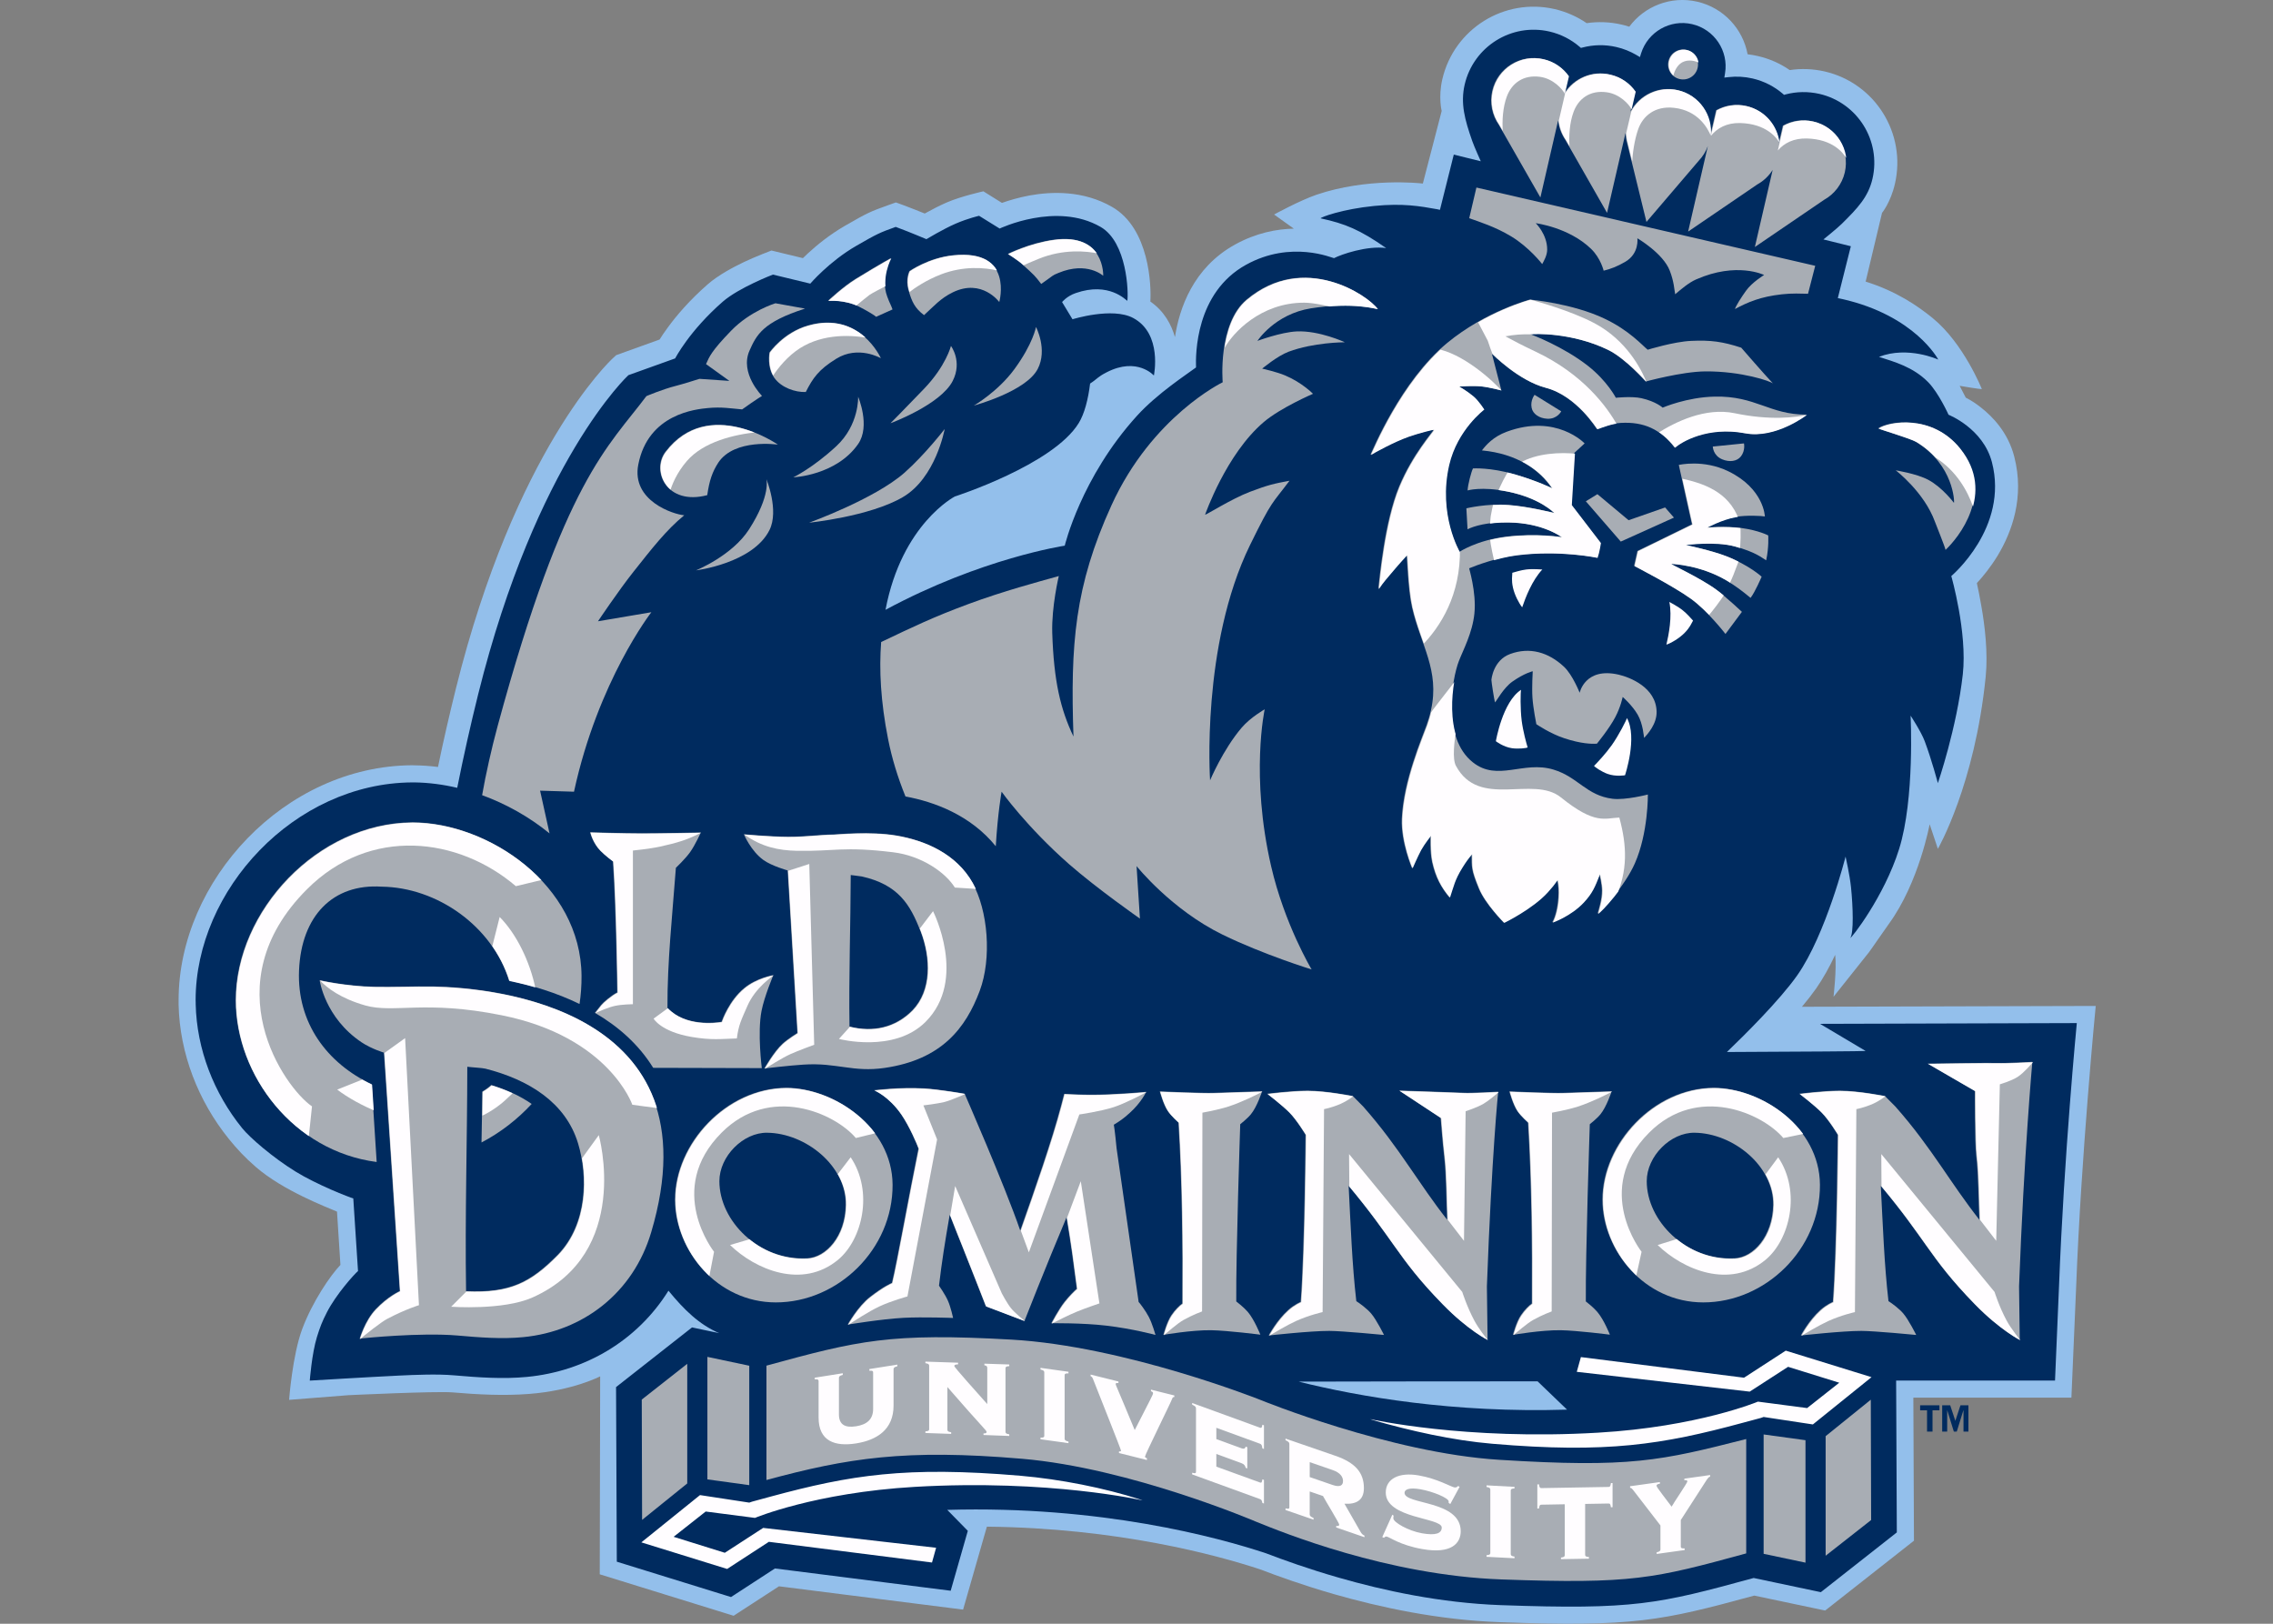 <?xml version="1.0" encoding="UTF-8" standalone="no"?>
<!-- Created with Inkscape (http://www.inkscape.org/) -->

<svg
   xmlns:dc="http://purl.org/dc/elements/1.1/"
   xmlns:cc="http://creativecommons.org/ns#"
   xmlns:rdf="http://www.w3.org/1999/02/22-rdf-syntax-ns#"
   xmlns:svg="http://www.w3.org/2000/svg"
   xmlns="http://www.w3.org/2000/svg"
   version="1.1"
   width="280"
   height="200"
   id="svg8805">
  <rect width="100%" height="100%" fill="#808080" stroke="none"/>
  <defs
     id="defs8807">
    <clipPath
       id="clip62">
      <path
         d="m 159.699,126 c 0.184,-0.109 0.355,-0.234 0.512,-0.375 0.871,0.266 1.652,0.621 2.305,1.078 -0.82,0.887 -1.785,1.633 -2.859,2.195 0.019,-0.969 0.035,-1.938 0.043,-2.898 z m 1.527,-6.328 c -0.969,-3.129 -4.125,-5.316 -7.258,-5.355 -2.781,-0.184 -4.582,1.66 -4.715,4.766 -0.129,3.008 1.609,5.305 4.141,6.5 l 0.285,4.43 c -4.734,-0.613 -8.039,-4.945 -8.039,-9.23 0,-5.07 4.645,-10.102 10.074,-10.133 4.309,0 9.613,3.562 9.645,8.758 0.004,0.543 -0.035,1.074 -0.113,1.598 -1.32,-0.645 -2.723,-1.062 -4.02,-1.332"
         id="path738" />
    </clipPath>
    <clipPath
       id="clip61">
      <path
         d="m 235.965,131.309 c 0.019,3.68 -3.113,6.707 -6.652,6.707 -3.352,0 -5.75,-2.965 -5.75,-5.863 0,-3.191 2.914,-6.352 6.332,-6.371 2.699,0 6.051,2.23 6.07,5.527 z m -2.668,1.145 c 0.035,-2.234 -2.297,-4.082 -4.473,-4.109 -1.375,-0.023 -2.734,1.344 -2.734,2.762 0,2.254 2.23,4.535 5.008,4.395 1.066,-0.055 2.164,-1.242 2.199,-3.047"
         id="path735" />
    </clipPath>
    <clipPath
       id="clip60">
      <path
         d="m 222.844,127.859 c -0.004,0.113 -0.25,7.492 -0.227,10.102 0.051,0.039 0.426,0.328 0.648,0.59 0.383,0.441 0.723,1.305 0.723,1.305 0,0 -1.871,-0.238 -2.801,-0.254 -1.117,-0.016 -2.727,0.266 -2.727,0.266 0,0 0.188,-0.734 0.457,-1.125 0.199,-0.297 0.465,-0.559 0.621,-0.664 0.019,-3.402 -0.019,-7.031 -0.219,-10.316 -0.019,-0.023 -0.414,-0.367 -0.609,-0.656 -0.262,-0.387 -0.453,-1.117 -0.453,-1.117 0,0 2.492,0.105 3.074,0.082 0.613,-0.023 2.758,-0.09 2.758,-0.09 0,0 -0.281,0.879 -0.645,1.32 -0.203,0.246 -0.602,0.559 -0.602,0.559"
         id="path732" />
    </clipPath>
    <clipPath
       id="clip59">
      <path
         d="m 183.094,131.309 c 0.016,3.68 -3.117,6.707 -6.656,6.707 -3.348,0 -5.75,-2.965 -5.75,-5.863 0,-3.191 2.918,-6.352 6.336,-6.371 2.699,0 6.051,2.23 6.07,5.527 z m -2.672,1.145 c 0.039,-2.234 -2.297,-4.082 -4.473,-4.109 -1.371,-0.023 -2.73,1.344 -2.73,2.762 0,2.254 2.23,4.535 5.004,4.395 1.066,-0.055 2.168,-1.242 2.199,-3.047"
         id="path729" />
    </clipPath>
    <clipPath
       id="clip58">
      <path
         d="m 150.43,119.648 c 0,0 1.48,0.336 3.102,0.371 0.984,0.023 2.309,-0.031 3.355,-0.016 3.387,0.055 16.262,1.211 12.441,14.023 -1.027,3.453 -3.887,5.641 -7.293,5.969 -1.23,0.121 -2.504,0.016 -3.758,-0.094 -2.105,-0.18 -5.367,0.156 -5.371,0.156 l -0.199,0.035 c 0,0 0.281,-1.023 0.914,-1.691 0.703,-0.742 1.375,-1.035 1.375,-1.035 l -0.902,-13.59 c 0,0 -0.715,-0.215 -1.27,-0.586 -2.105,-1.406 -2.395,-3.543 -2.395,-3.543 z m 8.348,17.727 c 2.488,0.105 3.664,-0.488 5.23,-2.078 1.711,-1.773 1.703,-4.535 1.156,-6.34 -0.707,-2.348 -2.828,-3.641 -5.281,-4.266 -0.199,-0.047 -0.727,-0.07 -1.035,-0.109 -0.004,4.191 -0.137,8.488 -0.07,12.793"
         id="path726" />
    </clipPath>
    <clipPath
       id="clip57">
      <path
         d="m 202.914,127.859 c -0.004,0.113 -0.25,7.492 -0.227,10.102 0.051,0.039 0.426,0.328 0.652,0.59 0.379,0.441 0.723,1.305 0.723,1.305 0,0 -1.875,-0.238 -2.805,-0.254 -1.117,-0.016 -2.727,0.266 -2.727,0.266 0,0 0.191,-0.734 0.457,-1.125 0.199,-0.297 0.465,-0.559 0.621,-0.664 0.023,-3.402 -0.016,-7.031 -0.219,-10.316 -0.019,-0.023 -0.414,-0.367 -0.609,-0.656 -0.262,-0.387 -0.453,-1.117 -0.453,-1.117 0,0 2.492,0.105 3.074,0.082 0.613,-0.023 2.758,-0.09 2.758,-0.09 0,0 -0.277,0.879 -0.645,1.32 -0.203,0.246 -0.602,0.559 -0.602,0.559"
         id="path723" />
    </clipPath>
    <clipPath
       id="clip56">
      <path
         d="m 166.434,112.27 c -0.449,-0.453 -0.586,-1.055 -0.586,-1.055 0,0 1.906,0.059 2.926,0.059 1.125,0 3.387,-0.047 3.387,-0.047 0,0 -0.32,0.719 -0.613,1.125 -0.273,0.383 -0.809,0.891 -0.809,0.891 -0.203,2.711 -0.492,5.371 -0.48,7.988 0.996,1.059 2.715,0.848 3.082,0.789 0.043,-0.117 0.434,-1.211 1.277,-1.91 0.719,-0.602 1.68,-0.754 1.68,-0.754 0,0 -0.516,1.219 -0.676,2.043 -0.242,1.25 0.016,3.262 0.016,3.262 l -6.191,-0.016 c -0.836,-1.352 -2.008,-2.371 -3.324,-3.137 0.082,-0.102 0.277,-0.344 0.355,-0.449 0.098,-0.129 0.586,-0.551 0.918,-0.715 0,0 -0.066,-4.949 -0.246,-7.469 -0.051,-0.035 -0.461,-0.348 -0.715,-0.605"
         id="path720" />
    </clipPath>
    <clipPath
       id="clip55">
      <path
         d="m 210.383,138.656 c 0.305,0.355 0.727,1.215 0.727,1.215 0,0 -2.379,-0.23 -3.121,-0.23 -1.062,-0.004 -3.453,0.262 -3.453,0.262 0,0 0.445,-0.855 1.113,-1.453 0.355,-0.32 0.711,-0.461 0.711,-0.461 0.227,-3.07 0.277,-9.531 0.277,-9.531 0,0 -0.516,-0.855 -0.941,-1.281 -0.43,-0.43 -1.246,-1.055 -1.246,-1.055 0,0 1.352,-0.176 2.297,-0.176 1.074,0 2.582,0.305 2.582,0.305 l 0.598,0.602 c 1.062,1.203 1.855,2.312 2.609,3.41 0.691,1 1.352,1.992 2.176,3.043 -0.055,-1.062 -0.039,-2.516 -0.176,-3.664 -0.094,-0.77 -0.195,-2.145 -0.195,-2.145 l -2.367,-1.559 c 0,0 3.332,0.109 3.707,0.129 0.328,0.023 1.941,-0.062 1.941,-0.062 0,0 -0.363,3.492 -0.645,11.102 l 0.039,3.047 c 0,0 -1.141,-0.566 -2.574,-2.039 -1.355,-1.387 -2.039,-2.32 -2.746,-3.312 -0.668,-0.934 -1.348,-1.922 -2.602,-3.426 0.113,2.172 0.195,4.488 0.438,6.57 0.18,0.113 0.605,0.422 0.852,0.711"
         id="path717" />
    </clipPath>
    <clipPath
       id="clip54">
      <path
         d="m 184.883,125.812 c 0.883,0.051 2.316,0.305 2.316,0.305 0,0 2.27,5.18 3.172,7.801 0.82,-2.32 1.805,-5.129 2.328,-7.117 l 0.176,-0.672 c 0,0 0.906,0.047 1.465,0.047 1.402,0.008 3.215,-0.164 3.215,-0.164 0,0 -0.277,0.605 -0.934,1.195 -0.375,0.34 -0.559,0.461 -0.914,0.68 0.047,0.242 0.145,1.176 0.156,1.34 l 1.258,8.766 c 0.039,0.027 0.391,0.488 0.574,0.84 0.203,0.383 0.387,1.039 0.387,1.039 0,0 -1.262,-0.348 -2.805,-0.531 -1.391,-0.164 -3.137,-0.137 -3.137,-0.137 0,0 0.406,-0.785 0.754,-1.223 0.246,-0.312 0.559,-0.629 0.699,-0.746 -0.191,-1.477 -0.332,-2.547 -0.586,-4.062 -1.172,2.773 -2.395,5.895 -2.395,5.895 l -2.211,-0.84 c 0,0 -1.125,-2.879 -1.332,-3.383 -0.18,-0.445 -0.367,-0.91 -0.723,-1.82 -0.27,1.547 -0.449,2.672 -0.609,4.039 0,0 0.352,0.5 0.508,0.855 0.164,0.367 0.297,0.984 0.297,0.984 0,0 -1.723,-0.066 -2.816,-0.008 -1.254,0.066 -3.195,0.387 -3.195,0.387 0,0 0.562,-1.031 1.281,-1.586 0.773,-0.598 1.168,-0.758 1.242,-0.793 0.281,-1.137 0.992,-5.141 1.512,-7.656 -0.078,-0.227 -0.535,-1.297 -0.984,-1.945 -0.73,-1.059 -1.547,-1.383 -1.547,-1.383 0,0 1.445,-0.188 2.848,-0.105"
         id="path714" />
    </clipPath>
    <clipPath
       id="clip53">
      <path
         d="m 240.723,138.656 c 0.305,0.355 0.73,1.215 0.73,1.215 0,0 -2.383,-0.23 -3.121,-0.23 -1.066,-0.004 -3.457,0.262 -3.457,0.262 0,0 0.445,-0.855 1.113,-1.453 0.355,-0.32 0.711,-0.461 0.711,-0.461 0.227,-3.07 0.277,-9.531 0.277,-9.531 0,0 -0.512,-0.855 -0.941,-1.281 -0.426,-0.43 -1.246,-1.055 -1.246,-1.055 0,0 1.352,-0.176 2.297,-0.176 1.078,0 2.582,0.305 2.582,0.305 l 0.598,0.602 c 1.066,1.203 1.855,2.312 2.613,3.41 0.688,1 1.352,1.992 2.176,3.043 -0.059,-1.062 -0.043,-2.516 -0.18,-3.664 -0.09,-0.77 -0.082,-3.68 -0.082,-3.68 l -2.691,-1.559 c 0,0 3.656,-0.055 4.031,-0.035 0.328,0.019 1.941,-0.062 1.941,-0.062 0,0 -0.473,5.191 -0.758,12.801 l 0.039,3.047 c 0,0 -1.137,-0.566 -2.574,-2.039 -1.352,-1.387 -2.039,-2.32 -2.746,-3.312 -0.668,-0.934 -1.344,-1.922 -2.602,-3.426 0.113,2.172 0.195,4.488 0.438,6.57 0.184,0.113 0.605,0.422 0.852,0.711"
         id="path711" />
    </clipPath>
    <clipPath
       id="clip52">
      <path
         d="m 174.613,111.328 c 0,0 1.527,0.137 2.504,0.141 1.02,0.004 1.699,-0.113 2.605,-0.129 0.238,-0.004 2.078,-0.195 3.57,0.055 1.621,0.273 3.402,1.02 4.348,2.695 0.895,1.578 1.117,4.309 0.418,6.172 -0.793,2.105 -2.152,3.91 -5.414,4.387 -0.906,0.133 -1.598,0.055 -2.293,-0.043 -0.348,-0.047 -0.695,-0.098 -1.078,-0.133 -0.379,-0.031 -0.789,-0.043 -1.266,-0.012 -0.77,0.047 -2.227,0.219 -2.227,0.219 0,0 0.531,-0.949 1.035,-1.41 0.301,-0.277 0.848,-0.613 0.848,-0.613 l -0.555,-9.266 c 0,0 -0.898,-0.25 -1.375,-0.59 -0.719,-0.512 -1.121,-1.473 -1.121,-1.473 z m 9.609,10.031 c 1.09,-1.133 1.051,-2.965 0.461,-4.508 -0.586,-1.516 -1.262,-2.648 -3.344,-3.117 -0.055,-0.012 -0.219,-0.031 -0.383,-0.051 l -0.25,-0.031 c -0.008,2.773 -0.113,5.797 -0.07,8.637 1.328,0.332 2.598,0.07 3.586,-0.93"
         id="path708" />
    </clipPath>
    <clipPath
       id="clip51">
      <path
         d="m 219.426,80.848 c 0,0 2.41,0.211 4.246,1.082 1.43,0.676 2.164,1.531 2.473,1.777 0,0 1.492,-0.461 2.473,-0.504 1.125,-0.051 1.789,0.039 2.859,0.387 0,0 1.324,1.531 1.816,2.047 -0.113,-0.129 -1.801,-0.711 -3.863,-0.695 -1.344,0.012 -3.398,0.578 -3.398,0.578 0,0 -1.176,-1.332 -2.164,-1.812 -2.07,-1.008 -4.262,-0.926 -4.422,-0.887 0.086,0.023 1.883,0.699 3.301,1.812 1.094,0.859 1.582,1.812 1.582,1.812 0,0 0.898,-0.098 1.453,0.023 0.84,0.188 1.215,0.539 1.215,0.539 0,0 1.383,-0.598 2.965,-0.629 2.352,-0.051 3.109,1.027 5.234,1.027 0,0 -1.781,1.383 -3.516,1.055 -2.176,-0.414 -3.676,0.516 -4.004,0.82 -0.805,-1.043 -1.758,-1.48 -3.074,-1.402 -0.543,0.031 -1.004,0.23 -1.355,0.348 -0.012,0.004 -1.156,-1.895 -2.934,-2.359 -1.559,-0.406 -3.051,-1.93 -3.051,-1.93 l 0.539,2.086 c 0,0 -0.695,-0.184 -1.152,-0.234 -0.5,-0.051 -1.281,0.004 -1.281,0.004 0,0 0.449,0.254 0.824,0.57 0.285,0.242 0.605,0.742 0.605,0.742 0,0 -1.535,1.148 -2,3.156 -0.656,2.836 0.609,4.969 0.609,4.969 0,0 0.973,-0.656 2.645,-0.867 1.73,-0.219 3.176,0.023 3.176,0.023 0,0 -1.066,-0.82 -3.035,-0.844 -1.168,-0.016 -1.953,0.211 -2.32,0.398 -0.008,-0.141 -0.066,-1.195 -0.066,-1.195 0,0 1.168,-0.281 2.383,-0.195 1.133,0.082 2.605,0.453 2.605,0.453 0,0 -0.797,-0.844 -2.648,-1.219 -1.477,-0.297 -2.27,-0.059 -2.27,-0.059 0.012,-0.316 0.203,-1.047 0.305,-1.254 0,0 0.98,-0.07 2.395,0.34 1.27,0.371 2.102,0.785 2.102,0.785 -0.703,-1.055 -1.992,-1.965 -3.984,-2.152 0.23,-0.301 0.641,-0.781 1.418,-1.066 2.824,-1.043 4.438,0.668 4.438,0.668 l -0.586,0.539 -0.18,2.965 1.66,2.164 c 0,0 -0.074,0.516 -0.191,0.844 0,0 -2.125,-0.457 -4.594,-0.145 -1.07,0.133 -2.312,0.59 -2.688,0.75 -0.047,-0.082 0.422,1.336 0.293,2.586 -0.113,1.102 -0.645,2.082 -0.883,2.699 -0.395,1.016 -0.988,4.375 0.801,5.781 1.41,1.113 2.867,-0.109 4.59,0.41 1.402,0.422 1.871,1.477 3.371,1.664 0.727,0.09 2.012,-0.242 2.012,-0.242 0,0 0.027,2.184 -0.742,3.926 -0.578,1.312 -1.953,2.785 -2.125,2.859 0.062,-0.227 0.25,-0.793 0.246,-1.316 -0.004,-0.371 -0.141,-0.941 -0.141,-0.941 -0.301,0.762 -0.43,1.078 -0.918,1.609 -0.734,0.789 -1.773,1.148 -1.773,1.148 0.184,-0.316 0.312,-0.855 0.348,-1.426 0.023,-0.395 0.008,-0.617 -0.062,-1.004 -0.207,0.289 -0.332,0.445 -0.57,0.707 -0.863,0.953 -2.48,1.738 -2.48,1.738 0,0 -1.07,-1.074 -1.426,-1.953 -0.445,-1.09 -0.398,-1.18 -0.406,-1.961 -0.238,0.281 -0.359,0.453 -0.555,0.766 -0.445,0.715 -0.492,1.059 -0.711,1.707 -0.484,-0.57 -0.797,-1.16 -0.988,-2.012 -0.129,-0.578 -0.09,-1.512 -0.09,-1.512 0,0 -0.375,0.473 -0.566,0.82 -0.188,0.352 -0.488,1.039 -0.488,1.039 0,0 -0.641,-1.484 -0.582,-2.82 0.098,-2.188 1.168,-4.629 1.418,-5.332 0.094,-0.27 0.172,-0.512 0.246,-0.848 0.512,-2.273 -0.582,-3.707 -1.082,-5.871 -0.234,-1.016 -0.277,-2.941 -0.309,-2.977 0,0 -0.488,0.531 -0.781,0.883 -0.336,0.398 -0.574,0.656 -0.832,1.047 0.066,-0.539 0.348,-3.812 1.188,-5.832 0.773,-1.852 1.91,-3.094 1.969,-3.242 -0.031,-0.031 -0.883,0.195 -1.43,0.383 -0.887,0.312 -2.004,0.938 -2.176,1.047 0.121,-0.227 1.719,-4.18 4.379,-6.375 2.203,-1.816 4.715,-2.473 4.715,-2.473"
         id="path705" />
    </clipPath>
    <clipPath
       id="clip50">
      <path
         d="m 225.426,68.988 -0.266,1.148 c 0.5,-0.949 1.594,-1.48 2.688,-1.23 1.203,0.281 1.988,1.414 1.859,2.613 l 0.34,-1.465 c 0.504,-0.281 1.109,-0.383 1.715,-0.242 1.031,0.238 1.754,1.102 1.863,2.098 l 0.227,-0.977 c 0.504,-0.281 1.109,-0.383 1.715,-0.242 1.305,0.301 2.113,1.602 1.816,2.902 -0.16,0.691 -0.605,1.246 -1.18,1.566 l -3.949,2.691 1.016,-4.395 c -0.219,0.348 -0.52,0.629 -0.871,0.824 l -3.949,2.691 1.125,-4.879 c -0.113,0.32 -0.297,0.605 -0.52,0.84 l -2.98,3.488 -1.105,-4.512 c -0.051,-0.184 -0.078,-0.375 -0.086,-0.566 l -1.055,4.562 -2.371,-4.152 c -0.227,-0.328 -0.375,-0.715 -0.418,-1.121 l -1.012,4.395 -2.375,-4.152 c -0.375,-0.539 -0.531,-1.23 -0.371,-1.922 0.301,-1.305 1.602,-2.113 2.902,-1.812 0.605,0.137 1.105,0.496 1.438,0.969 l -0.227,0.977 c 0.535,-0.848 1.562,-1.309 2.594,-1.066 0.609,0.137 1.109,0.496 1.438,0.969"
         id="path702" />
    </clipPath>
    <clipPath
       id="clip49">
      <path
         d="m 227.328,67.254 c 0.105,-0.461 0.562,-0.746 1.023,-0.641 0.461,0.105 0.746,0.566 0.641,1.023 -0.105,0.461 -0.562,0.746 -1.023,0.641 -0.461,-0.105 -0.746,-0.562 -0.641,-1.023"
         id="path699" />
    </clipPath>
    <clipPath
       id="clip48">
      <path
         d="m 170.145,89.523 c 2.43,-3.195 6.41,-0.406 6.41,-0.406 0,0 -2.477,-0.367 -3.398,1.027 -0.344,0.531 -0.512,1.031 -0.629,1.852 -2.309,0.613 -3.215,-1.387 -2.383,-2.473"
         id="path696" />
    </clipPath>
    <clipPath
       id="clip47">
      <path
         d="m 170.746,85.766 c 0.348,-0.086 1.336,-0.398 1.336,-0.398 l 1.707,0.117 -1.332,-0.957 c 0.188,-0.422 0.301,-0.734 1.426,-1.898 1.105,-1.145 2.531,-1.57 2.531,-1.57 l 1.688,0.305 c -2.414,0.773 -2.766,1.5 -3.164,2.391 -0.578,1.293 0.711,2.586 0.711,2.586 0,0 -0.379,0.23 -1.133,0.77 -0.656,-0.055 -1.16,-0.152 -1.941,-0.078 -0.684,0.066 -3.418,0.32 -3.98,3.23 -0.398,2.062 2.012,2.836 2.621,2.883 -1.031,0.844 -1.852,1.906 -2.902,3.23 -0.84,1.059 -2.016,2.812 -2.016,2.812 l 3.043,-0.516 c 0,0 -3.035,3.895 -4.41,10.23 -1.07,-0.031 -1.934,-0.059 -1.934,-0.059 0,0 0.418,1.902 0.539,2.438 -1.152,-0.941 -2.473,-1.68 -3.844,-2.18 0.23,-1.281 0.523,-2.609 0.891,-3.965 3.812,-14.043 6.301,-15.879 8.477,-18.785 0,0 0.914,-0.391 1.688,-0.586"
         id="path693" />
    </clipPath>
    <clipPath
       id="clip46">
      <path
         d="m 178.266,82.324 c 2.961,-0.848 4.16,1.867 4.16,1.867 0,0 -1.285,-0.754 -2.547,0.031 -1.004,0.621 -1.332,1.098 -1.734,1.895 -0.605,0.023 -1.391,-0.25 -1.789,-0.801 -0.445,-0.613 -0.281,-1.453 -0.281,-1.453 0,0 0.781,-1.137 2.191,-1.539"
         id="path690" />
    </clipPath>
    <clipPath
       id="clip45">
      <path
         d="m 182.152,81.832 c -0.055,-0.074 -0.562,-0.375 -0.984,-0.586 -0.844,-0.422 -1.758,-0.332 -1.758,-0.332 0,0 0.852,-0.805 1.594,-1.258 1.453,-0.891 1.988,-1.172 1.988,-1.172 0,0 -0.609,1.113 -0.203,2.195 0.156,0.426 0.184,0.402 0.301,0.73 l -0.938,0.422"
         id="path687" />
    </clipPath>
    <clipPath
       id="clip44">
      <path
         d="m 186.531,78.32 c 3.496,-0.367 2.645,2.668 2.645,2.668 0,0 -0.984,-1.355 -2.641,-0.559 -0.727,0.352 -1.105,0.816 -1.648,1.305 -0.523,-0.395 -0.695,-0.758 -0.887,-1.426 -0.188,-0.652 0.055,-1.086 0.055,-1.086 0,0 1.074,-0.758 2.477,-0.902"
         id="path684" />
    </clipPath>
    <clipPath
       id="clip43">
      <path
         d="m 192.27,77.438 c 2.934,-0.41 2.832,2.055 2.832,2.055 0,0 -0.914,-0.844 -2.551,-0.164 -0.398,0.164 -0.23,0.105 -0.984,0.629 -0.363,-0.473 -0.375,-0.484 -1.055,-1.098 -0.32,-0.289 -0.852,-0.613 -0.852,-0.613 0,0 1.199,-0.613 2.609,-0.809"
         id="path681" />
    </clipPath>
    <clipPath
       id="clip42">
      <path
         d="m 230.742,90.637 c 2.039,0.992 2.082,2.574 2.082,2.574 -0.16,-0.031 -1.043,-0.086 -1.68,0.027 -0.816,0.145 -1.641,0.602 -1.641,0.602 0,0 1.055,-0.098 1.988,0.031 0.992,0.137 1.523,0.422 1.523,0.422 0,0 0.047,0.668 -0.117,1.418 -0.281,-0.164 -0.574,-0.457 -1.812,-0.801 -1.109,-0.309 -2.801,-0.082 -2.801,-0.082 0,0 1.473,0.309 2.309,0.637 1.344,0.523 2.047,1.18 2.047,1.18 0,0 -0.375,0.879 -0.633,1.207 -0.492,-0.406 -0.852,-0.68 -1.402,-1.008 -1.477,-0.867 -3.047,-0.938 -3.141,-0.938 -0.094,0 1.645,0.789 2.578,1.477 0.609,0.449 1.473,1.266 1.473,1.266 l -0.938,1.262 c 0,0 -1.004,-1.309 -2.004,-2.027 -1.012,-0.727 -3.207,-1.855 -3.207,-1.855 l 0.191,-0.848 3.109,-1.52 -0.75,-3.387 c 0,0 1.398,-0.332 2.824,0.363"
         id="path678" />
    </clipPath>
    <clipPath
       id="clip41">
      <path
         d="m 243.934,89.34 c 2.031,2.539 -0.094,5.105 -0.809,5.777 -0.016,-0.129 -0.57,-1.512 -0.602,-1.598 -0.617,-1.703 -2.238,-2.938 -2.238,-2.938 0,0 1.188,0.188 1.852,0.539 0.809,0.43 1.469,1.316 1.469,1.316 0.031,-0.035 0,-2.164 -2.164,-3.477 -0.34,-0.207 -2.152,-0.734 -2.16,-0.773 0.555,-0.391 3.051,-0.852 4.652,1.152"
         id="path675" />
    </clipPath>
    <clipPath
       id="clip40">
      <path
         d="m 203.277,80.848 c 3.25,-2.723 6.887,-0.262 7.457,0.535 -0.055,0.012 -1.355,-0.418 -3.789,-0.035 -2.062,0.328 -3.051,1.855 -3.051,1.855 0,0 1.344,-0.5 2.242,-0.539 1.285,-0.059 2.742,0.617 2.742,0.617 -0.094,0.004 -1.766,0.004 -3.207,0.539 -0.652,0.246 -1.508,0.965 -1.508,0.965 0,0 0.824,0.18 1.316,0.391 0.957,0.402 1.582,1.043 1.582,1.043 0,0 -1.844,0.793 -2.805,1.609 -2.152,1.828 -3.348,5.285 -3.348,5.285 0.031,0.031 1.512,-0.91 2.562,-1.309 1.043,-0.395 1.355,-0.461 2.25,-0.629 -1.004,1.344 -0.969,1.051 -2.25,3.664 -2.805,5.738 -2.277,13.414 -2.277,13.414 0,0 0.727,-1.738 1.797,-2.996 0.508,-0.598 1.316,-1.051 1.316,-1.051 0,0 -0.824,3.777 0.367,8.945 0.766,3.316 2.309,5.883 2.309,5.883 0,0 -2.73,-0.84 -5.07,-1.98 -2.926,-1.426 -4.91,-3.91 -4.91,-3.91 l 0.191,2.992 c 0,0 -2.426,-1.691 -4.043,-3.105 -2.43,-2.137 -3.844,-4.129 -3.844,-4.129 0,0 -0.215,1.168 -0.332,3.109 -1.438,-1.773 -3.508,-2.535 -5.148,-2.836 -0.441,-1.09 -0.777,-2.184 -0.992,-3.277 -0.422,-2.125 -0.516,-3.957 -0.395,-5.527 1.793,-0.855 2.992,-1.434 4.98,-2.168 1.969,-0.73 3.98,-1.266 5.148,-1.594 0,0 -0.418,1.734 -0.375,3.234 0.09,2.766 0.469,4.355 1.211,5.914 -0.18,-5.262 0.066,-8.57 2.164,-13.176 2.312,-5.082 6.344,-7.02 6.344,-7.02 0,0 -0.297,-3.324 1.363,-4.715"
         id="path672" />
    </clipPath>
  </defs>
  <g
     transform="translate(-201.252,-385.22)"
     id="layer1">
    <path
       d="m 322.82,573.265 -2.929,10.213 -22.679,-2.87 -5.587,3.629 -16.492,-5.106 0.051,-24.383 c 0,0 -3.342,1.756 -8.795,2.169 -3.089,0.236 -6.263,0.076 -9.411,-0.194 -1.967,-0.169 -12.82,0.346 -12.82,0.346 l -7.292,0.574 c 0,0 0.405,-5.495 1.621,-8.744 1.258,-3.351 3.435,-6.55 4.701,-7.875 l -0.422,-6.566 c -1.224,-0.532 -6.634,-2.574 -9.993,-5.495 -1.41,-1.224 -2.329,-2.228 -3.325,-3.452 -3.773,-4.667 -6.06,-10.533 -6.195,-16.534 l 0,-0.245 0,-0.321 c 0,-14.66 13.023,-28.848 28.789,-28.933 l 0.228,0.009 c 0.971,0.009 1.95,0.076 2.937,0.202 0.667,-3.233 1.409,-6.448 2.194,-9.613 7.309,-29.414 18.948,-40.361 19.336,-40.723 l 0.422,-0.388 5.343,-1.924 c 0.253,-0.405 0.591,-0.912 1.021,-1.494 1.055,-1.443 2.659,-3.342 4.912,-5.309 1.317,-1.148 3.157,-2.118 4.482,-2.751 1.401,-0.667 3.368,-1.409 3.368,-1.409 l 3.874,0.937 c 0.177,-0.177 0.371,-0.363 0.582,-0.557 1.097,-1.013 2.684,-2.321 4.583,-3.418 2.836,-1.637 3.157,-1.764 5.317,-2.54 l 0.971,-0.346 0.971,0.354 c 0.945,0.354 1.874,0.726 2.583,1.013 0.836,-0.464 1.84,-0.987 2.701,-1.359 1.823,-0.785 4.524,-1.376 4.524,-1.376 l 2.287,1.426 c 0.852,-0.304 2.034,-0.658 3.384,-0.912 2.735,-0.498 6.625,-0.641 10.187,1.409 4.608,2.65 4.836,9.731 4.71,11.656 1.73,1.198 2.6,2.87 3.03,4.38 0.54,-3.52 2.228,-8.55 7.402,-11.403 2.6,-1.435 5.123,-1.916 7.242,-1.958 l -2.431,-1.739 c 0,0 3.098,-1.705 5.224,-2.439 6.212,-2.11 12.66,-1.435 13.099,-1.376 l 2.321,-8.938 c 0,0 -0.43,-1.696 0.076,-3.899 1.435,-6.212 7.638,-10.086 13.85,-8.651 1.443,0.338 2.777,0.937 3.933,1.73 1.401,-0.202 2.853,-0.16 4.304,0.177 0.321,0.067 0.633,0.16 0.945,0.262 1.874,-2.524 5.123,-3.832 8.381,-3.081 3.266,0.76 5.621,3.376 6.195,6.474 0.414,0.051 0.836,0.118 1.258,0.219 1.443,0.329 2.777,0.928 3.933,1.73 1.401,-0.211 2.853,-0.16 4.304,0.169 6.212,1.435 10.086,7.638 8.651,13.85 -0.532,2.296 -1.587,3.57 -1.587,3.57 l -2.017,8.465 c 3.773,1.182 6.398,2.979 8.271,4.507 3.815,3.123 6.043,8.735 6.043,8.735 0,0 -0.354,0 -2.735,-0.405 l 0.751,1.452 c 0.785,0.414 1.232,0.717 1.891,1.232 1.494,1.173 3.325,3.114 4.077,6.009 1.308,5.022 -0.295,9.326 -2.034,12.213 -0.886,1.452 -1.831,2.6 -2.566,3.393 0.169,0.734 0.354,1.688 0.54,2.751 0.439,2.456 0.844,5.79 0.549,8.769 -1.334,13.318 -5.891,21.21 -5.891,21.21 l -1.013,-3.03 c 0,0 -1.317,7.183 -5.022,12.272 -0.751,1.038 -2.009,2.903 -2.464,3.511 -0.262,0.346 -4.355,5.469 -4.355,5.469 0,0 0.405,-3.444 0.202,-5.165 -0.692,1.477 -1.477,2.903 -2.338,4.136 -0.506,0.717 -1.106,1.485 -1.756,2.262 l 36.191,-0.101 c 0,0 -1.806,18.501 -2.414,34.672 l -0.582,13.572 -19.471,0 0.076,17.623 -10.938,8.6 -8.736,-1.84 c -11.462,3.123 -14.88,3.874 -31.338,3.275 -7.596,-0.27 -14.804,-1.84 -20.459,-3.46 -3.756,-1.08 -6.896,-2.211 -9.073,-3.047 -5.3,-1.747 -17.513,-5.089 -33.659,-5.258"
       id="path1616"
       style="fill:#93bfeb;fill-opacity:1;fill-rule:nonzero;stroke:none" />
    <path
       d="m 390.661,555.363 c -10.153,0 -21.413,0.017 -29.447,0.034 7.495,1.865 19.066,3.882 33.077,3.452 l -3.629,-3.486 z m 37.525,-133.311 c 9.006,2.051 11.833,7.461 11.833,7.461 0,0 -3.739,-1.722 -7.309,-0.338 1.874,0.608 4.203,1.224 6.068,3.123 1.291,1.317 2.507,4.009 2.507,4.009 0,0 4.254,1.671 5.343,5.841 2.093,8.06 -5.005,14.027 -5.005,14.027 0,0 1.992,6.938 1.418,12.103 -0.743,6.617 -3.072,13.403 -3.072,13.403 0,0 -0.743,-2.819 -1.621,-5.165 -0.456,-1.207 -1.739,-3.148 -1.739,-3.148 0,0 0.532,10.238 -1.418,16.441 -1.831,5.849 -5.917,11.048 -6.009,10.938 0.43,-0.582 0.338,-3.832 0.085,-6.263 -0.152,-1.477 -0.667,-3.756 -0.667,-3.756 0,0 -2.414,9.571 -5.942,14.61 -2.203,3.131 -6.617,7.486 -8.676,9.461 9.9,-0.042 16.635,-0.093 17.091,-0.127 l -5.621,-3.342 31.633,-0.093 c 0,0 -1.578,16.239 -2.194,32.469 l -0.49,11.563 -19.573,0 0.085,18.703 -9.36,7.36 -8.271,-1.747 -0.093,0.025 c -11.656,3.182 -14.627,3.908 -31.102,3.317 -7.368,-0.27 -14.399,-1.789 -19.952,-3.393 -3.705,-1.063 -6.803,-2.178 -8.938,-2.996 -5.933,-1.967 -20.358,-5.891 -39.255,-5.343 l 2.532,2.583 -2.11,7.377 -21.649,-2.743 -5.41,3.52 -14.07,-4.355 -0.093,-21.505 9.36,-7.351 3.351,0.709 c -2.481,-1.063 -4.355,-2.912 -6.254,-5.233 -3.815,6.119 -10.213,9.926 -17.412,10.618 -2.954,0.287 -6.009,0.067 -9.022,-0.194 -2.059,-0.177 -4.693,-0.067 -6.803,0.034 -3.655,0.177 -10.947,0.616 -10.947,0.616 0,0 0.253,-3.334 0.878,-5.359 0.38,-1.224 0.641,-1.907 1.232,-3.055 1.131,-2.211 3.376,-4.701 3.832,-5.081 l -0.583,-8.946 c -0.43,-0.101 -4.515,-1.696 -7.115,-3.309 -2.811,-1.73 -5.655,-4.203 -6.566,-5.334 -3.511,-4.33 -5.604,-9.748 -5.731,-15.26 l 0,-0.101 0,-0.118 -0.009,-0.295 c 0,-13.555 12.137,-26.738 26.688,-26.823 l 0.279,0 c 1.73,0.025 3.503,0.253 5.258,0.667 0.768,-3.857 1.637,-7.723 2.574,-11.495 7.174,-28.848 18.509,-39.331 18.509,-39.331 l 5.765,-2.068 c 0,0 1.73,-3.376 5.866,-6.988 2.017,-1.747 6.178,-3.334 6.178,-3.334 l 4.6,1.114 c 0,0 2.346,-2.743 5.672,-4.659 2.591,-1.494 2.878,-1.621 4.853,-2.329 1.924,0.709 3.747,1.511 3.781,1.511 0.009,0 2.051,-1.241 3.612,-1.916 1.553,-0.667 2.878,-0.962 2.878,-0.962 l 2.532,1.57 c 0,0 6.988,-3.342 12.432,-0.203 3.275,1.882 3.46,8.145 3.292,9.107 -0.169,-0.084 -2.245,-2.38 -6.338,-0.962 -1.123,0.38 -1.696,1.114 -1.696,1.114 l 1.283,2.118 c 0,0 4.895,-1.528 7.469,-0.16 3.646,1.941 2.557,7.09 2.557,7.09 0,0 -2.051,-2.329 -5.807,-0.405 -1.199,0.616 -1.097,0.776 -2.051,1.393 -0.236,1.958 -0.701,3.731 -1.401,4.87 -3.157,5.148 -15.26,9.039 -15.26,9.039 0,0 -6.533,3.368 -8.541,13.96 11.841,-6.381 22.079,-7.9 22.079,-7.9 0,0 2,-8.398 8.887,-15.986 2.515,-2.777 6.254,-5.191 7.284,-5.967 -0.051,-1.57 -0.085,-9.2 6.17,-12.652 5.57,-3.072 10.643,-0.81 10.829,-0.81 0.861,-0.456 4.085,-1.57 6.423,-1.241 -3.224,-2.254 -5.056,-3.013 -8.077,-3.663 0.042,-0.152 2.684,-1.139 6.617,-1.528 3.536,-0.346 5.604,0.025 7.74,0.405 l 0.346,0.076 1.705,-6.803 3.325,0.819 c 0,0 -0.81,-1.798 -1.047,-2.481 -0.937,-2.667 -1.469,-4.65 -0.937,-6.963 1.089,-4.684 5.765,-7.613 10.449,-6.533 1.418,0.329 2.676,0.987 3.714,1.882 l 0.16,0.135 0.202,-0.051 c 1.325,-0.346 2.743,-0.388 4.161,-0.059 0.886,0.202 1.713,0.54 2.465,0.979 l 0.439,0.262 0.152,-0.49 c 0.836,-2.616 3.553,-4.195 6.271,-3.57 2.76,0.641 4.515,3.308 4.06,6.052 l -0.085,0.532 0.532,-0.059 c 0.962,-0.11 1.95,-0.059 2.946,0.169 1.418,0.329 2.676,0.987 3.714,1.874 l 0.16,0.143 0.211,-0.059 c 1.317,-0.346 2.735,-0.38 4.153,-0.059 4.693,1.089 7.613,5.765 6.533,10.449 -0.523,2.262 -1.848,3.638 -3.773,5.545 -0.599,0.591 -2.27,1.933 -2.27,1.933 l 3.376,0.836 -1.604,6.389 0.54,0.118"
       id="path1618"
       style="fill:#002b5f;fill-opacity:1;fill-rule:nonzero;stroke:none" />
    <path
       d="m 354.816,422.119 c 7.022,-5.883 14.88,-0.565 16.112,1.156 -0.118,0.025 -2.929,-0.903 -8.187,-0.076 -4.456,0.709 -6.592,4.009 -6.592,4.009 0,0 2.903,-1.08 4.845,-1.165 2.777,-0.127 5.925,1.334 5.925,1.334 -0.202,0.009 -3.815,0.009 -6.929,1.165 -1.409,0.532 -3.258,2.085 -3.258,2.085 0,0 1.781,0.388 2.844,0.844 2.068,0.869 3.418,2.254 3.418,2.254 0,0 -3.984,1.713 -6.06,3.477 -4.65,3.95 -7.233,11.419 -7.233,11.419 0.067,0.068 3.266,-1.967 5.537,-2.827 2.253,-0.852 2.929,-0.996 4.861,-1.359 -2.169,2.903 -2.093,2.27 -4.861,7.917 -6.06,12.398 -4.921,28.983 -4.921,28.983 0,0 1.57,-3.756 3.882,-6.474 1.097,-1.291 2.844,-2.27 2.844,-2.27 0,0 -1.781,8.162 0.793,19.328 1.654,7.166 4.988,12.711 4.988,12.711 0,0 -5.9,-1.815 -10.955,-4.279 -6.322,-3.081 -10.609,-8.449 -10.609,-8.449 l 0.414,6.465 c 0,0 -5.241,-3.655 -8.735,-6.71 -5.25,-4.617 -8.305,-8.921 -8.305,-8.921 0,0 -0.464,2.524 -0.717,6.718 -3.106,-3.832 -7.579,-5.478 -11.124,-6.128 -0.954,-2.355 -1.68,-4.718 -2.144,-7.081 -0.912,-4.591 -1.114,-8.55 -0.852,-11.943 3.874,-1.848 6.465,-3.097 10.761,-4.684 4.254,-1.578 8.6,-2.735 11.124,-3.444 0,0 -0.903,3.747 -0.81,6.988 0.194,5.976 1.013,9.411 2.616,12.778 -0.388,-11.369 0.143,-18.518 4.676,-28.468 4.997,-10.981 13.707,-15.167 13.707,-15.167 0,0 -0.641,-7.183 2.946,-10.187"
       id="path1620"
       style="fill:#a8adb4;fill-opacity:1;fill-rule:evenodd;stroke:none" />
    <g
       transform="matrix(2.161,0,0,2.161,-84.398,247.435)"
       clip-path="url(#clip40)"
       id="g1622">
      <path
         d="m 202.828,80.496 c 3.254,-2.723 7.93,-0.043 8.34,1.172 -0.043,0.008 -1.074,-0.418 -2.672,-0.328 -0.562,-0.121 -1.395,-0.328 -1.973,-0.328 -2.484,0 -4.07,1.734 -4.531,2.578 -0.426,-0.938 0.043,-2.43 0.836,-3.094"
         id="path1624"
         style="fill:#fffdff;fill-opacity:1;fill-rule:nonzero;stroke:none" />
    </g>
    <path
       d="m 390.29,433.851 3.283,2.034 c 0,0 -0.498,0.979 -1.722,0.912 -0.987,-0.051 -1.772,-0.582 -1.924,-1.342 -0.186,-0.92 0.363,-1.604 0.363,-1.604"
       id="path1626"
       style="fill:#a8adb4;fill-opacity:1;fill-rule:evenodd;stroke:none" />
    <path
       d="m 442.661,440.468 c 4.389,5.486 -0.202,11.031 -1.747,12.483 -0.034,-0.279 -1.232,-3.266 -1.3,-3.452 -1.334,-3.68 -4.836,-6.347 -4.836,-6.347 0,0 2.566,0.405 4.001,1.165 1.747,0.928 3.173,2.844 3.173,2.844 0.067,-0.076 0,-4.676 -4.676,-7.512 -0.734,-0.447 -4.651,-1.587 -4.667,-1.671 1.198,-0.844 6.592,-1.84 10.052,2.49"
       id="path1628"
       style="fill:#a8adb4;fill-opacity:1;fill-rule:evenodd;stroke:none" />
    <g
       transform="matrix(2.161,0,0,2.161,-84.398,247.435)"
       clip-path="url(#clip41)"
       id="g1630">
      <path
         d="m 244.164,89.164 c 0.922,1.152 1.102,2.738 0.488,3.469 -0.312,-0.887 -0.926,-2.016 -2.129,-2.789 -0.285,-0.312 -1.055,-0.48 -1.5,-0.75 -0.336,-0.207 -2.145,-0.871 -2.152,-0.914 0.555,-0.391 3.691,-1.02 5.293,0.984"
         id="path1632"
         style="fill:#fffdff;fill-opacity:1;fill-rule:nonzero;stroke:none" />
    </g>
    <path
       d="m 414.159,443.27 c 4.406,2.144 4.499,5.562 4.499,5.562 -0.346,-0.068 -2.254,-0.186 -3.629,0.059 -1.764,0.312 -3.545,1.3 -3.545,1.3 0,0 2.279,-0.211 4.296,0.068 2.144,0.295 3.292,0.912 3.292,0.912 0,0 0.101,1.443 -0.253,3.064 -0.608,-0.354 -1.241,-0.988 -3.916,-1.73 -2.397,-0.667 -6.052,-0.177 -6.052,-0.177 0,0 3.182,0.667 4.988,1.376 2.903,1.131 4.423,2.549 4.423,2.549 0,0 -0.81,1.899 -1.367,2.608 -1.063,-0.878 -1.84,-1.469 -3.03,-2.178 -3.19,-1.874 -6.583,-2.026 -6.786,-2.026 -0.202,0 3.553,1.705 5.57,3.19 1.317,0.971 3.182,2.735 3.182,2.735 l -2.026,2.726 c 0,0 -2.169,-2.827 -4.33,-4.38 -2.186,-1.57 -6.929,-4.009 -6.929,-4.009 l 0.414,-1.831 6.718,-3.283 -1.621,-7.318 c 0,0 3.022,-0.717 6.102,0.785"
       id="path1634"
       style="fill:#a8adb4;fill-opacity:1;fill-rule:evenodd;stroke:none" />
    <g
       transform="matrix(2.161,0,0,2.161,-84.398,247.435)"
       clip-path="url(#clip42)"
       id="g1636">
      <path
         d="m 231.309,93.379 -0.305,0.023 c -0.816,0.145 -1.031,0.328 -1.031,0.328 0,0 0.492,-0.133 1.406,-0.023 0.051,0.34 0.027,1.055 -0.027,1.477 -0.094,-0.031 -0.285,-0.16 -0.398,-0.188 -1.105,-0.309 -1.941,-0.07 -1.941,-0.07 0,0 0.941,0.07 1.777,0.395 0.242,0.094 0.344,0.207 0.539,0.309 -0.047,0.184 -0.188,0.5 -0.258,0.699 -0.074,0.227 -0.258,0.617 -0.348,0.82 -0.07,-0.043 -0.301,-0.191 -0.375,-0.234 -1.477,-0.867 -2.25,-0.82 -2.344,-0.82 -0.094,0 1.293,0.395 2.227,1.078 0.125,0.094 0.168,0.262 0.305,0.375 -0.273,0.457 -0.773,1.094 -1.031,1.383 -0.316,-0.328 -0.809,-0.699 -1.172,-0.961 -1.012,-0.727 -3.16,-1.852 -3.16,-1.852 l 0.211,-1.051 2.973,-1.477 -0.422,-2.578 c 1.312,0.281 2.789,0.75 3.375,2.367"
         id="path1638"
         style="fill:#fffdff;fill-opacity:1;fill-rule:nonzero;stroke:none" />
    </g>
    <path
       d="m 398.03,446.089 3.84,3.207 4.499,-1.57 1.089,1.249 -6.55,2.954 -4.304,-4.963 1.426,-0.878"
       id="path1640"
       style="fill:#a8adb4;fill-opacity:1;fill-rule:evenodd;stroke:none" />
    <path
       d="m 389.269,455.365 c 0.76,-0.093 1.975,0 1.975,0 -1.266,1.342 -2.076,3.469 -2.481,4.659 -0.388,-0.473 -0.937,-1.519 -1.139,-2.431 -0.202,-0.937 -0.085,-1.393 -0.076,-1.823 0.346,-0.093 1.038,-0.321 1.722,-0.405"
       id="path1642"
       style="fill:#fffdff;fill-opacity:1;fill-rule:evenodd;stroke:none" />
    <path
       d="m 331.032,414.751 c 6.338,-0.886 6.119,4.439 6.119,4.439 0,0 -1.975,-1.823 -5.511,-0.354 -0.861,0.354 -0.498,0.228 -2.127,1.359 -0.785,-1.021 -0.81,-1.047 -2.279,-2.372 -0.692,-0.625 -1.84,-1.325 -1.84,-1.325 0,0 2.591,-1.325 5.638,-1.747"
       id="path1644"
       style="fill:#a8adb4;fill-opacity:1;fill-rule:evenodd;stroke:none" />
    <g
       transform="matrix(2.161,0,0,2.161,-84.398,247.435)"
       clip-path="url(#clip43)"
       id="g1646">
      <path
         d="m 192.27,77.336 c 1.367,-0.191 2.172,0.359 2.539,0.879 -0.703,-0.152 -2.016,-0.27 -3.406,0.293 -0.328,0.133 -0.793,0.332 -1.043,0.445 l -0.199,-0.082 c -0.32,-0.289 -0.645,-0.656 -0.645,-0.656 0,0 1.344,-0.684 2.754,-0.879"
         id="path1648"
         style="fill:#fffdff;fill-opacity:1;fill-rule:nonzero;stroke:none" />
    </g>
    <path
       d="m 318.634,416.659 c 7.554,-0.793 5.714,5.765 5.714,5.765 0,0 -2.127,-2.929 -5.705,-1.207 -1.57,0.76 -2.389,1.764 -3.562,2.819 -1.131,-0.852 -1.502,-1.637 -1.916,-3.081 -0.405,-1.409 0.118,-2.346 0.118,-2.346 0,0 2.321,-1.637 5.351,-1.95"
       id="path1650"
       style="fill:#a8adb4;fill-opacity:1;fill-rule:evenodd;stroke:none" />
    <g
       transform="matrix(2.161,0,0,2.161,-84.398,247.435)"
       clip-path="url(#clip44)"
       id="g1652">
      <path
         d="m 186.648,78.25 c 1.48,-0.156 2.164,0.371 2.48,0.949 -0.82,-0.207 -2.047,-0.285 -3.301,0.199 -0.816,0.312 -1.504,0.77 -1.887,1.074 l -0.035,-0.172 c -0.188,-0.656 0.059,-1.113 0.059,-1.113 0,0 1.281,-0.793 2.684,-0.938"
         id="path1654"
         style="fill:#fffdff;fill-opacity:1;fill-rule:nonzero;stroke:none" />
    </g>
    <path
       d="m 309.172,424.246 c -0.118,-0.16 -1.215,-0.81 -2.127,-1.266 -1.823,-0.912 -3.798,-0.717 -3.798,-0.717 0,0 1.84,-1.739 3.444,-2.718 3.14,-1.924 4.296,-2.532 4.296,-2.532 0,0 -1.317,2.405 -0.439,4.743 0.338,0.92 0.397,0.869 0.65,1.578 l -2.026,0.912"
       id="path1656"
       style="fill:#a8adb4;fill-opacity:1;fill-rule:nonzero;stroke:none" />
    <g
       transform="matrix(2.161,0,0,2.161,-84.398,247.435)"
       clip-path="url(#clip45)"
       id="g1658">
      <path
         d="m 180.957,81.211 c -0.793,-0.332 -1.723,-0.223 -1.723,-0.223 0,0 0.875,-0.996 1.617,-1.453 1.453,-0.887 2.293,-1.203 2.293,-1.203 0,0 -0.461,0.844 -0.398,1.695 -0.277,0.145 -0.836,0.43 -0.992,0.539 -0.125,0.086 -0.5,0.402 -0.797,0.645"
         id="path1660"
         style="fill:#fffdff;fill-opacity:1;fill-rule:nonzero;stroke:none" />
    </g>
    <path
       d="m 300.774,425.31 c 6.398,-1.832 8.989,4.034 8.989,4.034 0,0 -2.777,-1.629 -5.503,0.068 -2.169,1.342 -2.878,2.372 -3.747,4.093 -1.308,0.051 -3.005,-0.54 -3.866,-1.73 -0.962,-1.325 -0.608,-3.14 -0.608,-3.14 0,0 1.688,-2.456 4.735,-3.325"
       id="path1662"
       style="fill:#a8adb4;fill-opacity:1;fill-rule:evenodd;stroke:none" />
    <g
       transform="matrix(2.161,0,0,2.161,-84.398,247.435)"
       clip-path="url(#clip46)"
       id="g1664">
      <path
         d="m 178.145,82.207 c 1.543,-0.441 3,0.094 3.539,0.82 -1.199,-0.219 -2.863,-0.211 -4.145,0.75 -0.691,0.516 -1.164,1.191 -1.383,1.543 -0.301,-0.582 -0.258,-1.473 -0.258,-1.473 0,0 0.836,-1.238 2.246,-1.641"
         id="path1666"
         style="fill:#fffdff;fill-opacity:1;fill-rule:nonzero;stroke:none" />
    </g>
    <path
       d="m 284.527,432.745 c 0.751,-0.186 2.887,-0.861 2.887,-0.861 l 3.688,0.253 -2.878,-2.068 c 0.405,-0.912 0.65,-1.587 3.081,-4.102 2.389,-2.473 5.469,-3.393 5.469,-3.393 l 3.646,0.658 c -5.216,1.671 -5.976,3.241 -6.836,5.165 -1.249,2.794 1.536,5.587 1.536,5.587 0,0 -0.819,0.498 -2.448,1.663 -1.418,-0.118 -2.507,-0.329 -4.195,-0.169 -1.477,0.143 -7.385,0.692 -8.6,6.98 -0.861,4.456 4.347,6.128 5.663,6.229 -2.228,1.823 -4.001,4.119 -6.271,6.98 -1.815,2.287 -4.355,6.077 -4.355,6.077 l 6.575,-1.114 c 0,0 -6.558,8.415 -9.529,22.105 -2.313,-0.067 -4.178,-0.127 -4.178,-0.127 0,0 0.903,4.11 1.165,5.267 -2.49,-2.034 -5.343,-3.629 -8.305,-4.71 0.498,-2.768 1.131,-5.638 1.924,-8.567 8.238,-30.342 13.614,-34.309 18.315,-40.588 0,0 1.975,-0.844 3.646,-1.266"
       id="path1668"
       style="fill:#a8adb4;fill-opacity:1;fill-rule:nonzero;stroke:none" />
    <g
       transform="matrix(2.269,0,0,2.269,-127.665,235.556)"
       clip-path="url(#clip47)"
       id="g1670">
      <path
         d="m 184.44,83.755 c 1.012,-1.049 2.474,-1.499 2.567,-1.529 l 0.443,1.194 c -1.138,0.558 -1.228,0.934 -1.518,1.585 -0.51,1.142 0.409,2.351 0.558,2.508 l -2.02,-0.915 -0.175,-0.086 -1.194,-0.703 c 0.179,-0.402 0.26,-0.945 1.339,-2.054"
         id="path1672"
         style="fill:#fffdff;fill-opacity:1;fill-rule:nonzero;stroke:none" />
      <path
         d="m 171.032,109.251 c 0.093,-0.525 0.182,-1.146 0.29,-1.674 0.156,-0.722 0.379,-1.529 0.58,-2.273 1.845,-6.797 3.319,-10.577 4.639,-13.029 1.25,-2.236 2.336,-3.471 3.3,-4.751 l -0.223,-0.513 1.83,1.83 c -0.733,0.432 -1.38,0.993 -1.63,2.277 -0.104,0.543 -0.056,0.99 0.156,1.358 -0.792,1.023 -2.467,3.304 -3.322,4.818 -2.537,4.505 -4.025,8.657 -5.041,12.203 -0.164,-0.067 -0.413,-0.186 -0.58,-0.246"
         id="path1674"
         style="fill:#fffdff;fill-opacity:1;fill-rule:nonzero;stroke:none" />
    </g>
    <path
       d="m 283.227,440.865 c 5.25,-6.904 13.85,-0.878 13.85,-0.878 0,0 -5.351,-0.793 -7.343,2.22 -0.743,1.148 -1.106,2.228 -1.359,4.001 -4.988,1.325 -6.946,-2.996 -5.148,-5.343"
       id="path1676"
       style="fill:#a8adb4;fill-opacity:1;fill-rule:evenodd;stroke:none" />
    <g
       transform="matrix(2.161,0,0,2.161,-84.398,247.435)"
       clip-path="url(#clip48)"
       id="g1678">
      <path
         d="m 169.973,89.398 c 1.523,-2.004 4.031,-1.547 5.41,-1.008 -1.348,0.129 -3.094,0.551 -4.039,1.641 -0.586,0.676 -0.875,1.387 -0.973,1.777 -0.648,-0.551 -0.887,-1.77 -0.398,-2.41"
         id="path1680"
         style="fill:#fffdff;fill-opacity:1;fill-rule:nonzero;stroke:none" />
    </g>
    <path
       d="m 317.621,438.063 c 0,0 -1.08,6.035 -5.182,8.406 -4.093,2.38 -11.512,3.131 -11.512,3.131 0,0 8.06,-2.912 11.732,-6.144 2.557,-2.262 4.963,-5.393 4.963,-5.393"
       id="path1682"
       style="fill:#a8adb4;fill-opacity:1;fill-rule:evenodd;stroke:none" />
    <path
       d="m 328.871,425.495 c 0,0 1.46,2.777 0.211,5.174 -1.443,2.785 -7.866,4.507 -7.866,4.507 0,0 2.954,-1.696 5.005,-4.499 2.296,-3.14 2.65,-5.182 2.65,-5.182"
       id="path1684"
       style="fill:#a8adb4;fill-opacity:1;fill-rule:evenodd;stroke:none" />
    <path
       d="m 318.397,427.833 c 0,0 1.443,1.907 0.211,4.313 -1.494,2.929 -7.664,5.208 -7.664,5.208 0,0 1.553,-1.553 4.144,-4.254 2.692,-2.802 3.309,-5.267 3.309,-5.267"
       id="path1686"
       style="fill:#a8adb4;fill-opacity:1;fill-rule:evenodd;stroke:none" />
    <path
       d="m 306.961,434.087 c 0,0 1.545,3.604 0,5.824 -2.701,3.882 -7.984,4.102 -7.984,4.102 0,0 2.372,-1.131 5.284,-3.823 2.853,-2.642 2.701,-6.102 2.701,-6.102"
       id="path1688"
       style="fill:#a8adb4;fill-opacity:1;fill-rule:evenodd;stroke:none" />
    <path
       d="m 295.66,444.232 c 0,0 1.587,3.857 0.38,6.279 -2.051,4.102 -9.056,4.963 -9.056,4.963 0,0 4.448,-1.789 6.55,-5.064 2.701,-4.212 2.127,-6.178 2.127,-6.178"
       id="path1690"
       style="fill:#a8adb4;fill-opacity:1;fill-rule:evenodd;stroke:none" />
    <path
       d="m 391.227,417.747 c 0,0 -1.587,-2.068 -3.832,-3.418 -1.975,-1.19 -3.899,-1.781 -5.157,-2.228 l 0.886,-3.781 41.736,9.639 -0.886,3.444 c -0.861,-0.017 -1.941,-0.076 -3.224,0.068 -2.642,0.295 -4.161,0.954 -5.781,1.815 0.169,-0.473 0.768,-1.418 1.359,-2.245 0.743,-1.047 2.237,-1.95 2.237,-1.95 0,0 -3.368,-1.663 -8.381,0.549 -0.895,0.388 -1.891,1.241 -2.574,1.823 -0.118,-0.582 -0.135,-1.528 -0.667,-2.903 -0.827,-2.152 -3.992,-3.992 -3.992,-3.992 0,0 0.27,1.891 -1.511,2.912 -0.945,0.549 -1.806,0.886 -2.642,1.08 0,0 -0.354,-1.536 -1.561,-2.701 -2.743,-2.642 -6.803,-3.148 -6.803,-3.148 0,0 1.418,1.367 1.409,3.258 0,0.717 -0.43,1.435 -0.616,1.781"
       id="path1692"
       style="fill:#a8adb4;fill-opacity:1;fill-rule:evenodd;stroke:none" />
    <path
       d="m 406.782,392.748 c 0.228,-0.996 1.215,-1.612 2.211,-1.384 0.996,0.228 1.612,1.224 1.384,2.211 -0.228,0.996 -1.215,1.612 -2.211,1.384 -0.996,-0.228 -1.612,-1.215 -1.384,-2.211"
       id="path1694"
       style="fill:#a8adb4;fill-opacity:1;fill-rule:evenodd;stroke:none" />
    <g
       transform="matrix(2.161,0,0,2.161,-84.398,247.435)"
       clip-path="url(#clip49)"
       id="g1696">
      <path
         d="m 229.082,67.359 c -0.238,-0.125 -0.648,-0.238 -1.004,-0.047 -0.316,0.172 -0.473,0.559 -0.52,0.832 -0.219,-0.203 -0.398,-0.578 -0.328,-0.891 0.105,-0.457 0.711,-0.902 1.172,-0.797 0.359,0.082 0.633,0.559 0.68,0.902"
         id="path1698"
         style="fill:#fffdff;fill-opacity:1;fill-rule:nonzero;stroke:none" />
    </g>
    <path
       d="m 402.672,396.495 -0.574,2.481 c 1.08,-2.051 3.444,-3.199 5.807,-2.659 2.6,0.608 4.296,3.055 4.017,5.646 l 0.734,-3.165 c 1.089,-0.608 2.397,-0.827 3.705,-0.523 2.228,0.515 3.79,2.38 4.026,4.532 l 0.49,-2.11 c 1.089,-0.608 2.397,-0.827 3.705,-0.523 2.819,0.65 4.566,3.46 3.925,6.271 -0.346,1.494 -1.308,2.692 -2.549,3.384 l -8.533,5.815 2.194,-9.495 c -0.473,0.751 -1.123,1.359 -1.882,1.781 l -8.533,5.815 2.431,-10.542 c -0.245,0.692 -0.641,1.308 -1.123,1.815 l -6.44,7.537 -2.389,-9.748 c -0.11,-0.397 -0.169,-0.81 -0.186,-1.224 l -2.279,9.858 -5.123,-8.972 c -0.49,-0.709 -0.81,-1.545 -0.903,-2.422 l -2.186,9.495 -5.132,-8.972 c -0.81,-1.165 -1.148,-2.659 -0.802,-4.153 0.65,-2.819 3.46,-4.566 6.271,-3.916 1.308,0.295 2.389,1.072 3.106,2.093 l -0.49,2.11 c 1.156,-1.832 3.376,-2.827 5.604,-2.304 1.317,0.295 2.397,1.072 3.106,2.093"
       id="path1700"
       style="fill:#a8adb4;fill-opacity:1;fill-rule:nonzero;stroke:none" />
    <g
       transform="matrix(2.161,0,0,2.161,-84.398,247.435)"
       clip-path="url(#clip50)"
       id="g1702">
      <path
         d="m 221.391,69.117 c -0.148,-0.293 -0.676,-0.875 -1.414,-0.977 -0.973,-0.133 -1.621,0.375 -1.898,1.121 -0.23,0.617 -0.277,1.379 -0.227,2.043 l -0.281,-0.375 c -0.375,-0.539 -0.684,-1.297 -0.523,-1.988 0.297,-1.305 1.836,-2.258 3.137,-1.957 0.605,0.141 1.258,0.5 1.59,0.973 l -0.383,1.16"
         id="path1704"
         style="fill:#fffdff;fill-opacity:1;fill-rule:nonzero;stroke:none" />
      <path
         d="m 225.582,68.895 -0.387,1.102 c -0.148,-0.293 -0.676,-0.875 -1.414,-0.977 -0.973,-0.137 -1.625,0.375 -1.898,1.121 -0.23,0.617 -0.277,1.391 -0.227,2.055 l -0.293,-0.293 c -0.227,-0.328 -0.293,-0.793 -0.336,-1.199 l 0.426,-1.84 c 0.531,-0.848 1.574,-1.191 2.605,-0.953 0.605,0.141 1.191,0.512 1.523,0.984"
         id="path1706"
         style="fill:#fffdff;fill-opacity:1;fill-rule:nonzero;stroke:none" />
      <path
         d="m 229.711,71.508 c -0.191,-0.469 -0.742,-1.449 -2.094,-1.602 -1.094,-0.125 -1.781,0.465 -2.047,1.211 -0.219,0.621 -0.328,1.395 -0.352,1.992 l -0.316,-0.961 c -0.051,-0.184 -0.043,-0.484 -0.047,-0.68 l 0.375,-1.59 c 0.5,-0.949 1.586,-1.32 2.68,-1.066 1.203,0.277 2.074,1.461 1.801,2.695"
         id="path1708"
         style="fill:#fffdff;fill-opacity:1;fill-rule:nonzero;stroke:none" />
      <path
         d="m 230.008,69.898 c 0.504,-0.277 1.23,-0.312 1.836,-0.172 1.027,0.234 1.863,1.168 1.777,2.168 -0.16,-0.281 -0.75,-1.082 -2.242,-1.121 -0.762,-0.02 -1.312,0.289 -1.664,0.727 l 0.293,-1.602"
         id="path1710"
         style="fill:#fffdff;fill-opacity:1;fill-rule:nonzero;stroke:none" />
      <path
         d="m 233.719,70.836 c 0.504,-0.277 1.512,-0.387 2.121,-0.246 1.023,0.238 1.953,1.277 1.59,2.184 -0.164,-0.281 -0.754,-1.082 -2.246,-1.121 -0.758,-0.02 -1.301,0.266 -1.656,0.684 l 0.102,-0.434 0.09,-1.066"
         id="path1712"
         style="fill:#fffdff;fill-opacity:1;fill-rule:nonzero;stroke:none" />
    </g>
    <path
       d="m 389.708,422.119 c 0,0 5.208,0.456 9.174,2.338 3.089,1.46 4.676,3.309 5.343,3.84 0,0 3.224,-0.996 5.343,-1.089 2.431,-0.11 3.866,0.084 6.178,0.836 0,0 2.861,3.309 3.925,4.423 -0.245,-0.279 -3.891,-1.536 -8.347,-1.502 -2.903,0.025 -7.343,1.249 -7.343,1.249 0,0 -2.54,-2.878 -4.676,-3.916 -4.473,-2.178 -9.208,-2 -9.554,-1.916 0.186,0.051 4.068,1.511 7.132,3.916 2.363,1.857 3.418,3.916 3.418,3.916 0,0 1.941,-0.211 3.14,0.051 1.815,0.405 2.625,1.165 2.625,1.165 0,0 2.988,-1.291 6.406,-1.359 5.081,-0.11 6.718,2.22 11.31,2.22 0,0 -3.849,2.988 -7.596,2.279 -4.701,-0.895 -7.942,1.114 -8.651,1.772 -1.739,-2.254 -3.798,-3.199 -6.642,-3.03 -1.173,0.068 -2.169,0.498 -2.929,0.751 -0.025,0.009 -2.498,-4.093 -6.338,-5.098 -3.368,-0.878 -6.592,-4.169 -6.592,-4.169 l 1.165,4.507 c 0,0 -1.502,-0.397 -2.49,-0.506 -1.08,-0.11 -2.768,0.009 -2.768,0.009 0,0 0.971,0.549 1.781,1.232 0.616,0.523 1.308,1.604 1.308,1.604 0,0 -3.317,2.481 -4.321,6.82 -1.418,6.128 1.317,10.736 1.317,10.736 0,0 2.102,-1.418 5.714,-1.874 3.739,-0.473 6.862,0.051 6.862,0.051 0,0 -2.304,-1.772 -6.558,-1.823 -2.524,-0.034 -4.22,0.456 -5.013,0.861 -0.017,-0.304 -0.143,-2.583 -0.143,-2.583 0,0 2.524,-0.608 5.148,-0.422 2.448,0.177 5.63,0.979 5.63,0.979 0,0 -1.722,-1.823 -5.722,-2.633 -3.19,-0.641 -4.904,-0.127 -4.904,-0.127 0.025,-0.684 0.439,-2.262 0.658,-2.709 0,0 2.118,-0.152 5.174,0.734 2.743,0.802 4.541,1.696 4.541,1.696 -1.519,-2.279 -4.304,-4.245 -8.609,-4.651 0.498,-0.65 1.384,-1.688 3.064,-2.304 6.102,-2.253 9.588,1.443 9.588,1.443 l -1.266,1.165 -0.388,6.406 3.587,4.676 c 0,0 -0.16,1.114 -0.414,1.823 0,0 -4.591,-0.987 -9.926,-0.312 -2.313,0.287 -4.997,1.274 -5.807,1.621 -0.101,-0.177 0.912,2.887 0.633,5.587 -0.245,2.38 -1.393,4.499 -1.907,5.832 -0.852,2.194 -2.135,9.453 1.73,12.491 3.047,2.405 6.195,-0.236 9.917,0.886 3.03,0.912 4.043,3.19 7.284,3.595 1.57,0.194 4.347,-0.523 4.347,-0.523 0,0 0.059,4.718 -1.604,8.482 -1.249,2.836 -4.22,6.018 -4.591,6.178 0.135,-0.49 0.54,-1.713 0.532,-2.844 -0.009,-0.802 -0.304,-2.034 -0.304,-2.034 -0.65,1.646 -0.928,2.329 -1.983,3.477 -1.587,1.705 -3.832,2.481 -3.832,2.481 0.397,-0.684 0.675,-1.848 0.751,-3.081 0.051,-0.852 0.017,-1.334 -0.135,-2.169 -0.447,0.625 -0.717,0.962 -1.232,1.528 -1.865,2.059 -5.359,3.756 -5.359,3.756 0,0 -2.313,-2.321 -3.081,-4.22 -0.962,-2.355 -0.861,-2.549 -0.878,-4.237 -0.515,0.608 -0.776,0.979 -1.198,1.654 -0.962,1.545 -1.063,2.287 -1.536,3.688 -1.047,-1.232 -1.722,-2.507 -2.135,-4.347 -0.279,-1.249 -0.194,-3.266 -0.194,-3.266 0,0 -0.81,1.021 -1.224,1.772 -0.405,0.76 -1.055,2.245 -1.055,2.245 0,0 -1.384,-3.207 -1.258,-6.094 0.211,-4.726 2.524,-10.002 3.064,-11.521 0.202,-0.582 0.371,-1.106 0.532,-1.832 1.106,-4.912 -1.258,-8.01 -2.338,-12.685 -0.506,-2.194 -0.599,-6.355 -0.667,-6.431 0,0 -1.055,1.148 -1.688,1.907 -0.726,0.861 -1.241,1.418 -1.798,2.262 0.143,-1.165 0.751,-8.238 2.566,-12.601 1.671,-4.001 4.127,-6.685 4.254,-7.005 -0.067,-0.068 -1.907,0.422 -3.089,0.827 -1.916,0.675 -4.33,2.026 -4.701,2.262 0.262,-0.49 3.714,-9.031 9.461,-13.774 4.76,-3.925 10.187,-5.343 10.187,-5.343"
       id="path1714"
       style="fill:#a8adb4;fill-opacity:1;fill-rule:evenodd;stroke:none" />
    <g
       transform="matrix(2.161,0,0,2.161,-84.398,247.435)"
       clip-path="url(#clip51)"
       id="g1716">
      <path
         d="m 235.312,87.383 c -0.25,0.184 -2.012,1.52 -3.609,1.219 -2.176,-0.414 -3.746,0.539 -4.074,0.844 -0.289,-0.379 -0.664,-0.738 -1.008,-0.961 1.066,-0.688 2.785,-1.52 4.449,-1.172 2,0.418 3.469,0.25 4.242,0.07"
         id="path1718"
         style="fill:#fffdff;fill-opacity:1;fill-rule:nonzero;stroke:none" />
      <path
         d="m 223.906,83.895 c -2.004,-0.977 -4.164,-1.117 -4.441,-1.078 -0.52,-0.016 -0.973,0.02 -1.465,0.113 0.445,0.246 1.012,0.539 1.715,0.871 2.715,1.281 4.094,3.16 4.684,4.238 -0.418,0.066 -0.793,0.348 -1.078,0.445 -0.16,-0.207 -1.324,-2.023 -2.996,-2.461 -1.559,-0.406 -3.023,-1.977 -3.023,-1.977 -0.105,-0.266 -0.234,-0.633 -0.312,-0.871 l -0.621,-1.18 c 1.586,-0.902 2.832,-1.266 2.832,-1.266 l 0.062,0.066 c 1.18,0.316 3.07,0.91 4.176,1.598 1.652,1.031 2.402,2.598 2.672,3.324 0.078,0.348 -1.211,-1.344 -2.203,-1.824"
         id="path1720"
         style="fill:#fffdff;fill-opacity:1;fill-rule:nonzero;stroke:none" />
      <path
         d="m 215.148,90.426 c -0.625,2.707 0.156,4.41 0.258,4.594 0.051,2.641 -1.105,4.465 -2.203,5.574 -0.223,-0.633 -0.531,-1.277 -0.699,-2.016 -0.238,-1.016 -0.16,-2.73 -0.191,-2.766 0,0 -0.547,0.609 -0.84,0.961 -0.336,0.398 -0.66,0.711 -0.914,1.102 0.062,-0.539 0.375,-4.281 1.215,-6.301 0.773,-1.852 1.723,-2.844 1.781,-2.996 -0.031,-0.027 -0.789,0.277 -1.336,0.469 -0.887,0.309 -1.91,0.777 -2.082,0.891 0.113,-0.215 1.504,-4.059 3.91,-6.301 1.461,0.242 3.176,1.727 3.922,2.586 -0.102,-0.027 -0.785,-0.18 -1.203,-0.223 -0.496,-0.051 -0.867,-0.094 -0.867,-0.094 0,0 0.281,0.152 0.656,0.469 0.285,0.242 0.492,0.75 0.492,0.75 0,0 -1.434,1.293 -1.898,3.301"
         id="path1722"
         style="fill:#fffdff;fill-opacity:1;fill-rule:nonzero;stroke:none" />
      <path
         d="m 215.266,102.395 c -0.148,0.852 -0.305,1.863 -0.047,2.836 -0.148,0.801 -0.25,1.789 -0.043,2.176 1.332,2.484 4.398,0.516 5.988,1.805 1.961,1.582 2.508,1.172 3.328,1.148 0.434,1.605 0.5,3.02 -0.234,4.637 -0.469,0.59 -0.965,1.062 -1.055,1.098 0.059,-0.223 0.219,-0.836 0.211,-1.355 -0.004,-0.371 -0.047,-0.656 -0.047,-0.656 -0.301,0.762 -0.516,0.969 -1.008,1.496 -0.73,0.793 -1.754,0.914 -1.754,0.914 0.18,-0.316 0.223,-0.691 0.258,-1.262 0.023,-0.391 0.188,-0.602 0.117,-0.984 -0.203,0.289 -0.422,0.512 -0.656,0.773 -0.863,0.953 -2.461,1.59 -2.461,1.59 0,0 -1.164,-1.18 -1.52,-2.059 -0.445,-1.09 -0.367,-0.859 -0.375,-1.641 -0.242,0.281 -0.227,0.461 -0.422,0.773 -0.445,0.715 -0.414,1.016 -0.633,1.664 -0.484,-0.57 -0.98,-1.422 -1.172,-2.273 -0.129,-0.578 -0.117,-1.266 -0.117,-1.266 0,0 -0.23,0.332 -0.422,0.68 -0.188,0.352 -0.445,1.172 -0.445,1.172 0,0 -0.973,-1.805 -0.91,-3.137 0.094,-2.191 1.176,-4.449 1.426,-5.156 0.066,-0.191 0.227,-0.512 0.281,-0.723 0.457,-0.656 1.273,-1.645 1.711,-2.25"
         id="path1724"
         style="fill:#fffdff;fill-opacity:1;fill-rule:nonzero;stroke:none" />
      <path
         d="m 218.824,90.145 c 0.926,-0.551 2.312,-0.629 3.277,-0.512 l 0.047,2.855 1.594,2.203 c 0,0 -0.328,0.746 -0.445,1.074 0,0 -2.078,-0.52 -4.543,-0.207 -0.434,0.051 -0.914,0.277 -1.336,0.395 -0.094,-0.34 -0.266,-1.113 -0.305,-1.543 0.281,-0.07 0.742,-0.215 1.078,-0.258 1.73,-0.219 2.32,0.023 2.32,0.023 0,0 -0.398,-0.422 -2.367,-0.445 -0.402,-0.004 -0.719,-0.02 -1.031,0.023 0.012,-0.137 0.027,-0.422 0.047,-0.562 0.035,-0.227 0.117,-0.594 0.164,-0.797 0.289,-0.016 0.629,-0.047 0.938,-0.023 1.133,0.082 2.086,0.445 2.086,0.445 0,0 -0.281,-0.516 -2.133,-0.891 -0.207,-0.039 -0.5,-0.047 -0.68,-0.07 0.172,-0.387 0.469,-1.043 0.703,-1.312 0.125,0.031 0.5,0.148 0.633,0.188 1.27,0.371 1.523,0.633 1.523,0.633 -0.391,-0.582 -0.801,-0.82 -1.57,-1.219"
         id="path1726"
         style="fill:#fffdff;fill-opacity:1;fill-rule:nonzero;stroke:none" />
    </g>
    <path
       d="m 387.285,465.772 c 2.389,-0.878 4.701,-0.236 6.642,1.587 1.055,0.996 1.916,3.19 1.916,3.19 0,0 0.658,-3.19 4.811,-2.228 1.376,0.321 4.6,1.57 4.667,4.549 0.042,1.519 -1.106,2.768 -1.536,3.241 -0.034,-0.051 -0.118,-1.713 -0.802,-2.878 -0.684,-1.165 -1.84,-2.169 -1.84,-2.169 0,0 -0.236,1.207 -0.912,2.49 -0.726,1.393 -2.262,3.266 -2.262,3.266 -0.658,0.051 -1.992,0 -3.992,-0.658 -1.747,-0.565 -3.469,-1.739 -3.469,-1.739 0,0 -0.397,-1.983 -0.481,-3.266 -0.085,-1.266 0.034,-3.258 0.034,-3.258 0,0 -0.987,0.211 -2.515,1.283 -1.063,0.751 -1.95,2.372 -2.118,2.557 -0.118,-0.262 -0.456,-2.566 -0.456,-2.768 0,-0.025 0.194,-2.422 2.313,-3.199"
       id="path1728"
       style="fill:#a8adb4;fill-opacity:1;fill-rule:evenodd;stroke:none" />
    <path
       d="m 388.627,470.186 c -0.076,0.211 -0.11,2.338 0.076,3.815 0.169,1.3 0.574,2.777 0.734,3.283 -0.177,0.101 -1.19,0.202 -1.941,0.093 -1.063,-0.152 -1.975,-0.861 -1.975,-0.861 0,0 0.81,-4.853 3.106,-6.33"
       id="path1730"
       style="fill:#fffdff;fill-opacity:1;fill-rule:evenodd;stroke:none" />
    <path
       d="m 416.083,439.835 -3.84,0.388 c 0,0 0.017,1.089 1.148,1.57 0.911,0.388 1.848,0.253 2.321,-0.363 0.565,-0.743 0.371,-1.595 0.371,-1.595"
       id="path1732"
       style="fill:#a8adb4;fill-opacity:1;fill-rule:evenodd;stroke:none" />
    <path
       d="m 408.563,460.412 c -0.591,-0.49 -1.671,-1.047 -1.671,-1.047 0.363,1.806 -0.076,4.034 -0.363,5.258 0.582,-0.194 1.604,-0.785 2.253,-1.46 0.667,-0.684 0.81,-1.131 1.03,-1.502 -0.245,-0.262 -0.709,-0.819 -1.249,-1.249"
       id="path1734"
       style="fill:#fffdff;fill-opacity:1;fill-rule:evenodd;stroke:none" />
    <path
       d="m 397.996,438.054 0,0"
       id="path1736"
       style="fill:#a8adb4;fill-opacity:1;fill-rule:nonzero;stroke:none" />
    <path
       d="m 401.667,473.663 c -0.042,0.219 -1.004,2.118 -1.865,3.334 -0.76,1.072 -1.806,2.178 -2.186,2.557 0.11,0.169 0.954,0.734 1.663,0.988 1.013,0.371 2.152,0.169 2.152,0.169 0,0 1.561,-4.667 0.236,-7.047"
       id="path1738"
       style="fill:#fffdff;fill-opacity:1;fill-rule:evenodd;stroke:none" />
    <path
       d="m 443.733,558.309 -0.979,0 -0.633,1.916 -0.633,-1.916 -0.987,0 0,3.241 0.616,0 0,-2.616 0.009,0 0.81,2.616 0.363,0 0.81,-2.616 0.017,0 0,2.616 0.608,0 0,-3.241 z m -3.57,0 -2.38,0 0,0.625 0.852,0 0,2.616 0.675,0 0,-2.616 0.852,0 0,-0.625"
       id="path1740"
       style="fill:#002b5f;fill-opacity:1;fill-rule:evenodd;stroke:none" />
    <path
       d="m 292.883,487.977 c 0,0 3.3,0.295 5.41,0.304 2.203,0.009 3.671,-0.245 5.63,-0.279 0.515,-0.009 4.49,-0.422 7.714,0.118 3.503,0.591 7.351,2.203 9.394,5.824 1.933,3.41 2.414,9.309 0.903,13.335 -1.713,4.549 -4.65,8.449 -11.698,9.478 -1.958,0.287 -3.452,0.118 -4.954,-0.093 -0.751,-0.101 -1.502,-0.211 -2.329,-0.287 -0.819,-0.067 -1.705,-0.093 -2.735,-0.025 -1.663,0.101 -4.811,0.473 -4.811,0.473 0,0 1.148,-2.051 2.237,-3.047 0.65,-0.599 1.831,-1.325 1.831,-1.325 l -1.198,-20.02 c 0,0 -1.941,-0.54 -2.971,-1.274 -1.553,-1.106 -2.422,-3.182 -2.422,-3.182 z m 20.763,21.674 c 2.355,-2.448 2.27,-6.406 0.996,-9.74 -1.266,-3.275 -2.726,-5.722 -7.225,-6.735 -0.118,-0.025 -0.473,-0.067 -0.827,-0.11 l -0.54,-0.067 c -0.017,5.992 -0.245,12.525 -0.152,18.661 2.87,0.717 5.613,0.152 7.748,-2.009"
       id="path1742"
       style="fill:#a8adb4;fill-opacity:1;fill-rule:evenodd;stroke:none" />
    <g
       transform="matrix(2.161,0,0,2.161,-84.398,247.435)"
       clip-path="url(#clip52)"
       id="g1744">
      <path
         d="m 184.066,121.207 c 1.09,-1.129 1.094,-2.641 0.508,-4.188 l -0.086,-0.164 0.883,-1.16 c 0,0 1.98,3.902 -0.426,6.309 -1.801,1.801 -4.938,0.973 -4.938,0.973 l 0.758,-0.84 c 1.328,0.336 2.312,0.074 3.301,-0.93"
         id="path1746"
         style="fill:#fffdff;fill-opacity:1;fill-rule:nonzero;stroke:none" />
      <path
         d="m 177.551,122.648 -0.598,-9.203 1.363,-0.441 0.281,10.305 c 0,0 -0.91,0.332 -1.359,0.535 -0.473,0.215 -1.25,0.707 -1.508,0.871 0.035,-0.066 0.457,-1.031 0.941,-1.477 0.301,-0.277 0.879,-0.59 0.879,-0.59"
         id="path1748"
         style="fill:#fffdff;fill-opacity:1;fill-rule:nonzero;stroke:none" />
      <path
         d="m 174.492,111.211 c 0,0 1.691,0.141 2.668,0.145 1.02,0.004 1.73,-0.168 2.637,-0.184 0.234,-0.008 2.137,-0.148 3.629,0.102 1.621,0.273 3.465,1.016 4.414,2.688 0.062,0.113 0.129,0.352 0.184,0.477 l -1.41,-0.09 c -0.527,-0.855 -1.891,-1.816 -3.52,-2.012 -2.848,-0.348 -3.375,-0.043 -5.469,-0.082 -1.07,-0.023 -2.008,-0.219 -3.004,-0.922 l -0.129,-0.121"
         id="path1750"
         style="fill:#fffdff;fill-opacity:1;fill-rule:nonzero;stroke:none" />
    </g>
    <path
       d="m 435.723,547.024 c 0.658,0.768 1.578,2.625 1.578,2.625 0,0 -5.148,-0.498 -6.744,-0.498 -2.304,-0.009 -7.469,0.565 -7.469,0.565 0,0 0.962,-1.848 2.405,-3.14 0.768,-0.692 1.536,-0.996 1.536,-0.996 0.49,-6.634 0.599,-20.594 0.599,-20.594 0,0 -1.106,-1.848 -2.034,-2.768 -0.92,-0.928 -2.692,-2.279 -2.692,-2.279 0,0 2.92,-0.38 4.963,-0.38 2.329,0 5.579,0.658 5.579,0.658 l 1.291,1.3 c 2.304,2.6 4.009,4.997 5.646,7.368 1.485,2.161 2.92,4.304 4.701,6.575 -0.127,-2.296 -0.093,-5.435 -0.388,-7.917 -0.194,-1.663 -0.177,-7.951 -0.177,-7.951 l -5.815,-3.368 c 0,0 7.9,-0.118 8.71,-0.076 0.709,0.042 4.195,-0.135 4.195,-0.135 0,0 -1.021,11.217 -1.637,27.658 l 0.085,6.583 c 0,0 -2.456,-1.224 -5.562,-4.406 -2.92,-2.996 -4.406,-5.013 -5.933,-7.157 -1.443,-2.017 -2.903,-4.153 -5.621,-7.402 0.245,4.693 0.422,9.698 0.945,14.196 0.397,0.245 1.308,0.912 1.84,1.536"
       id="path1752"
       style="fill:#a8adb4;fill-opacity:1;fill-rule:evenodd;stroke:none" />
    <g
       transform="matrix(2.161,0,0,2.161,-84.398,247.435)"
       clip-path="url(#clip53)"
       id="g1754">
      <path
         d="m 241.984,135.113 c -0.664,-0.93 -1.297,-2.219 -2.547,-3.715 l -0.012,-1.859 6.457,7.859 c 0,0 0.258,0.836 0.691,1.637 0.234,0.438 0.711,1.039 0.965,1.34 -0.113,-0.059 -1.551,-0.688 -2.906,-2.078 -1.355,-1.387 -1.941,-2.195 -2.648,-3.184"
         id="path1756"
         style="fill:#fffdff;fill-opacity:1;fill-rule:nonzero;stroke:none" />
      <path
         d="m 246.152,124.223 c 0.305,0.016 1.773,0.004 2.004,-0.008 -0.188,0.199 -0.586,0.68 -0.953,0.922 -0.359,0.234 -1.02,0.426 -1.02,0.426 l -0.207,8.922 -0.988,-1.281 c -0.055,-1.059 -0.129,-2.43 -0.262,-3.57 -0.094,-0.77 -0.117,-3.562 -0.117,-3.562 l -3.023,-1.801 c 0,0 4.191,-0.07 4.566,-0.047"
         id="path1758"
         style="fill:#fffdff;fill-opacity:1;fill-rule:nonzero;stroke:none" />
      <path
         d="m 237.066,125.789 c 1.004,0 2.574,0.297 2.754,0.328 -0.121,0.113 -0.504,0.395 -0.863,0.555 -0.535,0.234 -0.953,0.305 -0.953,0.305 l -0.082,11.57 c 0,0 -0.754,0.164 -1.516,0.508 -0.539,0.246 -1.328,0.715 -1.711,0.953 0.055,-0.098 0.391,-0.984 1.016,-1.547 0.355,-0.32 0.863,-0.633 0.863,-0.633 0.23,-3.07 0.305,-9.297 0.305,-9.297 0,0 -0.508,-0.789 -0.938,-1.219 -0.426,-0.426 -1.496,-1.289 -1.496,-1.289 0,0 1.676,-0.234 2.621,-0.234"
         id="path1760"
         style="fill:#fffdff;fill-opacity:1;fill-rule:nonzero;stroke:none" />
    </g>
    <path
       d="m 315.072,519.273 c 1.907,0.11 5.005,0.658 5.005,0.658 0,0 4.904,11.192 6.853,16.855 1.772,-5.013 3.899,-11.082 5.03,-15.378 l 0.38,-1.452 c 0,0 1.958,0.101 3.165,0.101 3.03,0.017 6.946,-0.354 6.946,-0.354 0,0 -0.599,1.308 -2.017,2.583 -0.81,0.734 -1.207,0.996 -1.975,1.469 0.101,0.523 0.312,2.54 0.338,2.895 l 2.718,18.94 c 0.085,0.059 0.844,1.055 1.241,1.815 0.439,0.827 0.836,2.245 0.836,2.245 0,0 -2.726,-0.751 -6.06,-1.148 -3.005,-0.354 -6.777,-0.295 -6.777,-0.295 0,0 0.878,-1.696 1.629,-2.642 0.532,-0.675 1.207,-1.359 1.511,-1.612 -0.414,-3.19 -0.717,-5.503 -1.266,-8.778 -2.532,5.992 -5.174,12.736 -5.174,12.736 l -4.777,-1.815 c 0,0 -2.431,-6.22 -2.878,-7.309 -0.388,-0.962 -0.793,-1.967 -1.561,-3.933 -0.582,3.342 -0.971,5.773 -1.317,8.727 0,0 0.76,1.08 1.097,1.848 0.354,0.793 0.641,2.127 0.641,2.127 0,0 -3.722,-0.143 -6.085,-0.017 -2.709,0.143 -6.904,0.836 -6.904,0.836 0,0 1.215,-2.228 2.768,-3.427 1.671,-1.291 2.524,-1.637 2.684,-1.713 0.608,-2.456 2.144,-11.107 3.266,-16.543 -0.169,-0.49 -1.156,-2.802 -2.127,-4.203 -1.578,-2.287 -3.342,-2.988 -3.342,-2.988 0,0 3.123,-0.405 6.153,-0.228"
       id="path1762"
       style="fill:#a8adb4;fill-opacity:1;fill-rule:evenodd;stroke:none" />
    <g
       transform="matrix(2.161,0,0,2.161,-84.398,247.435)"
       clip-path="url(#clip54)"
       id="g1764">
      <path
         d="m 185.055,125.652 c 0.859,0.047 2.258,0.367 2.332,0.383 0,0 -0.938,0.43 -1.363,0.535 -0.426,0.105 -1.203,0.195 -1.203,0.195 l 0.781,1.941 -1.691,8.949 c 0,0 -0.918,0.25 -1.609,0.574 -0.609,0.289 -1.488,0.859 -1.898,1.133 0.055,-0.094 0.668,-1.289 1.352,-1.816 0.77,-0.594 0.887,-0.809 0.961,-0.844 0.277,-1.133 1.141,-4.859 1.66,-7.375 -0.078,-0.227 -0.418,-1.32 -0.867,-1.969 -0.73,-1.055 -1.59,-1.5 -1.59,-1.5 0,0 1.734,-0.289 3.137,-0.207"
         id="path1766"
         style="fill:#fffdff;fill-opacity:1;fill-rule:nonzero;stroke:none" />
      <path
         d="m 193.32,137.125 c -0.188,-1.465 -0.121,-2.285 -0.375,-3.781 l 0.848,-2.258 1.062,6.965 c 0,0 -0.801,0.27 -1.301,0.477 -0.438,0.18 -1.152,0.539 -1.586,0.758 0.051,-0.094 0.395,-0.906 0.719,-1.316 0.25,-0.312 0.492,-0.727 0.633,-0.844"
         id="path1768"
         style="fill:#fffdff;fill-opacity:1;fill-rule:nonzero;stroke:none" />
      <path
         d="m 194.422,126.004 c 1.355,0.004 3.215,-0.098 3.336,-0.105 -0.414,0.219 -1.457,0.762 -2.086,0.965 -0.742,0.242 -1.961,0.418 -1.961,0.418 l -2.879,7.859 -0.496,-1.344 c 0.82,-2.316 1.738,-4.965 2.262,-6.953 l 0.23,-0.891 c 0,0 1.035,0.047 1.594,0.051"
         id="path1770"
         style="fill:#fffdff;fill-opacity:1;fill-rule:nonzero;stroke:none" />
      <path
         d="m 187.023,135.02 c -0.18,-0.445 -0.348,-0.902 -0.703,-1.805 l 0.312,-1.855 2.66,6.121 c 0,0 0.281,0.539 0.523,0.844 0.207,0.262 0.727,0.688 0.977,0.883 l -2.508,-0.84 c 0,0 -1.059,-2.844 -1.262,-3.348"
         id="path1772"
         style="fill:#fffdff;fill-opacity:1;fill-rule:nonzero;stroke:none" />
    </g>
    <path
       d="m 370.169,547.024 c 0.658,0.768 1.57,2.625 1.57,2.625 0,0 -5.14,-0.498 -6.744,-0.498 -2.296,-0.009 -7.461,0.565 -7.461,0.565 0,0 0.962,-1.848 2.405,-3.14 0.768,-0.692 1.536,-0.996 1.536,-0.996 0.49,-6.634 0.599,-20.594 0.599,-20.594 0,0 -1.114,-1.848 -2.034,-2.768 -0.928,-0.928 -2.692,-2.279 -2.692,-2.279 0,0 2.92,-0.38 4.963,-0.38 2.321,0 5.579,0.658 5.579,0.658 l 1.291,1.3 c 2.296,2.6 4.009,4.997 5.638,7.368 1.494,2.161 2.92,4.304 4.701,6.575 -0.118,-2.296 -0.085,-5.435 -0.38,-7.917 -0.202,-1.663 -0.422,-4.634 -0.422,-4.634 l -5.115,-3.368 c 0,0 7.199,0.236 8.01,0.279 0.709,0.051 4.195,-0.135 4.195,-0.135 0,0 -0.785,7.545 -1.393,23.987 l 0.085,6.583 c 0,0 -2.464,-1.224 -5.562,-4.406 -2.929,-2.996 -4.406,-5.013 -5.933,-7.157 -1.443,-2.017 -2.912,-4.153 -5.621,-7.402 0.245,4.693 0.422,9.698 0.945,14.196 0.388,0.245 1.308,0.912 1.84,1.536"
       id="path1774"
       style="fill:#a8adb4;fill-opacity:1;fill-rule:evenodd;stroke:none" />
    <g
       transform="matrix(2.161,0,0,2.161,-84.398,247.435)"
       clip-path="url(#clip55)"
       id="g1776">
      <path
         d="m 211.637,134.938 c -0.664,-0.93 -1.285,-2.035 -2.535,-3.531 l -0.016,-1.867 6.453,7.859 c 0,0 0.262,0.836 0.691,1.637 0.234,0.438 0.605,0.918 0.863,1.219 -0.117,-0.059 -1.41,-0.672 -2.766,-2.062 -1.355,-1.387 -1.984,-2.262 -2.691,-3.254"
         id="path1778"
         style="fill:#fffdff;fill-opacity:1;fill-rule:nonzero;stroke:none" />
      <path
         d="m 215.688,125.953 c 0.301,0.019 1.777,-0.008 2.008,-0.019 -0.211,0.195 -0.656,0.57 -0.945,0.738 -0.371,0.219 -1.02,0.426 -1.02,0.426 l -0.094,7.387 -0.98,-1.27 c -0.055,-1.059 -0.039,-2.441 -0.176,-3.582 -0.09,-0.77 -0.211,-2.062 -0.211,-2.062 l -2.422,-1.664 c 0,0 3.465,0.027 3.84,0.047"
         id="path1780"
         style="fill:#fffdff;fill-opacity:1;fill-rule:nonzero;stroke:none" />
      <path
         d="m 206.777,125.852 c 1.004,0 2.441,0.289 2.621,0.328 -0.121,0.109 -0.422,0.332 -0.781,0.492 -0.535,0.234 -0.957,0.305 -0.957,0.305 l -0.082,11.57 c 0,0 -0.75,0.164 -1.516,0.508 -0.535,0.246 -1.238,0.664 -1.617,0.898 0.051,-0.098 0.43,-0.953 1.055,-1.516 0.355,-0.32 0.621,-0.598 0.621,-0.598 0.227,-3.07 0.418,-9.344 0.418,-9.344 0,0 -0.484,-0.801 -0.91,-1.23 -0.43,-0.426 -1.324,-1.195 -1.324,-1.195 0,0 1.523,-0.219 2.473,-0.219"
         id="path1782"
         style="fill:#fffdff;fill-opacity:1;fill-rule:nonzero;stroke:none" />
    </g>
    <path
       d="m 275.209,490.011 c -0.971,-0.979 -1.266,-2.279 -1.266,-2.279 0,0 4.119,0.127 6.322,0.127 2.431,0 7.318,-0.101 7.318,-0.101 0,0 -0.692,1.553 -1.325,2.431 -0.591,0.827 -1.747,1.924 -1.747,1.924 -0.439,5.857 -1.063,11.605 -1.038,17.26 2.152,2.287 5.866,1.832 6.659,1.705 0.093,-0.253 0.937,-2.616 2.76,-4.127 1.553,-1.3 3.629,-1.629 3.629,-1.629 0,0 -1.114,2.633 -1.46,4.414 -0.523,2.701 0.034,7.047 0.034,7.047 l -13.378,-0.034 c -1.806,-2.92 -4.338,-5.123 -7.183,-6.777 0.177,-0.219 0.599,-0.743 0.768,-0.971 0.211,-0.279 1.266,-1.19 1.983,-1.545 0,0 -0.143,-10.694 -0.532,-16.137 -0.11,-0.076 -0.996,-0.751 -1.545,-1.308"
       id="path1784"
       style="fill:#a8adb4;fill-opacity:1;fill-rule:evenodd;stroke:none" />
    <g
       transform="matrix(2.161,0,0,2.161,-84.398,247.435)"
       clip-path="url(#clip56)"
       id="g1786">
      <path
         d="m 167.25,121.09 c -0.395,0.086 -0.918,0.312 -1.172,0.438 0.031,-0.035 0.066,-0.387 0.219,-0.559 0.141,-0.164 0.582,-0.586 0.914,-0.75 0,0 -0.059,-4.695 -0.234,-7.215 -0.051,-0.035 -0.469,-0.441 -0.727,-0.703 -0.445,-0.449 -0.68,-1.266 -0.68,-1.266 0,0 2.375,0.051 3.395,0.051 1.125,0 3.367,0.039 3.367,0.039 -0.922,0.504 -1.57,0.68 -2.527,0.891 -0.594,0.129 -1.543,0.223 -1.543,0.223 l 0,8.758 c 0,0 -0.625,0.008 -1.012,0.094"
         id="path1788"
         style="fill:#fffdff;fill-opacity:1;fill-rule:nonzero;stroke:none" />
      <path
         d="m 169.441,121.82 0.961,-0.703 c 0.996,1.062 2.438,0.539 2.801,0.48 0.043,-0.113 0.426,-1.148 1.266,-1.848 0.719,-0.598 2.027,-0.535 2.027,-0.535 -0.309,0.188 -1.254,0.855 -1.699,1.863 -0.367,0.84 -0.512,1.109 -0.609,1.871 -0.898,0.027 -1.434,0.109 -2.562,-0.082 -1.777,-0.301 -2.184,-1.047 -2.184,-1.047"
         id="path1790"
         style="fill:#fffdff;fill-opacity:1;fill-rule:nonzero;stroke:none" />
    </g>
    <path
       d="m 354.031,523.696 c -0.009,0.245 -0.54,16.188 -0.49,21.826 0.11,0.085 0.92,0.709 1.409,1.274 0.819,0.954 1.561,2.819 1.561,2.819 0,0 -4.051,-0.515 -6.06,-0.549 -2.414,-0.034 -5.891,0.574 -5.891,0.574 0,0 0.414,-1.587 0.987,-2.431 0.43,-0.641 1.004,-1.207 1.342,-1.435 0.051,-7.351 -0.034,-15.192 -0.473,-22.29 -0.042,-0.051 -0.895,-0.793 -1.317,-1.418 -0.566,-0.836 -0.979,-2.414 -0.979,-2.414 0,0 5.385,0.228 6.642,0.177 1.325,-0.051 5.959,-0.194 5.959,-0.194 0,0 -0.599,1.899 -1.393,2.853 -0.439,0.532 -1.3,1.207 -1.3,1.207"
       id="path1792"
       style="fill:#a8adb4;fill-opacity:1;fill-rule:evenodd;stroke:none" />
    <g
       transform="matrix(2.161,0,0,2.161,-84.398,247.435)"
       clip-path="url(#clip57)"
       id="g1794">
      <path
         d="m 201.402,125.934 c 0.598,-0.027 2.742,0 2.844,0 -0.441,0.23 -1.273,0.648 -2.055,0.902 -0.629,0.199 -1.465,0.344 -1.465,0.344 l -0.019,11.328 c 0,0 -0.539,0.195 -1.059,0.488 -0.336,0.188 -0.945,0.719 -1.18,0.926 0.019,-0.07 0.164,-0.773 0.414,-1.145 0.199,-0.293 0.418,-0.68 0.574,-0.785 0.019,-3.402 0.035,-6.926 -0.164,-10.211 -0.019,-0.023 -0.426,-0.402 -0.621,-0.691 -0.262,-0.387 -0.445,-1.191 -0.445,-1.191 0,0 2.59,0.055 3.176,0.035"
         id="path1796"
         style="fill:#fffdff;fill-opacity:1;fill-rule:nonzero;stroke:none" />
    </g>
    <path
       d="m 240.63,505.955 c 0,0 3.199,0.726 6.701,0.802 2.127,0.051 4.988,-0.067 7.25,-0.034 7.318,0.118 35.136,2.616 26.882,30.3 -2.22,7.461 -8.398,12.187 -15.758,12.896 -2.659,0.262 -5.41,0.034 -8.119,-0.202 -4.549,-0.388 -11.597,0.338 -11.605,0.338 l -0.43,0.076 c 0,0 0.608,-2.211 1.975,-3.655 1.519,-1.604 2.971,-2.237 2.971,-2.237 l -1.95,-29.363 c 0,0 -1.545,-0.464 -2.743,-1.266 -4.549,-3.038 -5.174,-7.655 -5.174,-7.655 z m 18.036,38.301 c 5.376,0.228 7.917,-1.055 11.301,-4.49 3.697,-3.832 3.68,-9.799 2.498,-13.698 -1.528,-5.072 -6.111,-7.866 -11.411,-9.217 -0.43,-0.101 -1.57,-0.152 -2.237,-0.236 -0.009,9.056 -0.295,18.34 -0.152,27.641"
       id="path1798"
       style="fill:#a8adb4;fill-opacity:1;fill-rule:evenodd;stroke:none" />
    <g
       transform="matrix(2.161,0,0,2.161,-84.398,247.435)"
       clip-path="url(#clip58)"
       id="g1800">
      <path
         d="m 158.969,137.148 c 2.488,0.109 3.23,-0.375 4.797,-1.965 1.457,-1.508 1.734,-3.438 1.43,-5.176 l 1.121,-1.547 c 0,0 1.906,6.723 -3.781,9.254 -1.664,0.742 -4.633,0.527 -4.633,0.527 l 0.875,-0.875 0.191,-0.219"
         id="path1802"
         style="fill:#fffdff;fill-opacity:1;fill-rule:nonzero;stroke:none" />
      <path
         d="m 154.281,138.918 c -0.398,0.211 -1.215,0.867 -1.707,1.277 0.031,-0.117 0.227,-1.156 0.82,-1.781 0.699,-0.738 1.379,-1.148 1.379,-1.148 l -0.824,-13.383 1.328,-0.953 0.789,15.223 c 0,0 -0.73,0.215 -1.785,0.766"
         id="path1804"
         style="fill:#fffdff;fill-opacity:1;fill-rule:nonzero;stroke:none" />
      <path
         d="m 150.277,119.492 c 0,0 1.633,0.336 3.258,0.375 0.98,0.019 2.633,-0.156 3.676,-0.141 2.605,0.039 10.672,1.043 12.574,7.211 l -1.555,-0.207 c 0,0 -1.324,-3.875 -7.445,-5.102 -4.383,-0.883 -6.137,-0.098 -7.777,-0.559 -1.395,-0.395 -2.188,-1 -2.602,-1.445 l -0.129,-0.133"
         id="path1806"
         style="fill:#fffdff;fill-opacity:1;fill-rule:nonzero;stroke:none" />
    </g>
    <path
       d="m 311.206,531.148 c 0.034,7.951 -6.735,14.492 -14.382,14.492 -7.233,0 -12.424,-6.406 -12.424,-12.669 0,-6.896 6.305,-13.724 13.69,-13.766 5.832,0 13.074,4.819 13.116,11.943 z m -5.773,2.473 c 0.085,-4.828 -4.963,-8.82 -9.664,-8.879 -2.962,-0.051 -5.9,2.903 -5.9,5.967 0,4.87 4.819,9.799 10.812,9.495 2.304,-0.118 4.684,-2.684 4.752,-6.583"
       id="path1808"
       style="fill:#a8adb4;fill-opacity:1;fill-rule:evenodd;stroke:none" />
    <g
       transform="matrix(2.161,0,0,2.161,-84.398,247.435)"
       clip-path="url(#clip59)"
       id="g1810">
      <path
         d="m 180.16,132.512 c 0.012,-0.637 -0.012,-1.145 -0.328,-1.688 l 0.844,-1.102 c 1.32,1.973 0.652,4.699 -0.711,5.836 -2.055,1.707 -4.73,0.559 -6.164,-0.836 l 1.301,-0.383 c 0.879,0.715 1.824,1.047 3.09,0.984 1.07,-0.055 1.938,-1.008 1.969,-2.812"
         id="path1812"
         style="fill:#fffdff;fill-opacity:1;fill-rule:nonzero;stroke:none" />
      <path
         d="m 172.598,136.609 c -1.199,-1.129 -2.062,-2.938 -2.062,-4.52 0,-3.191 3.141,-6.445 6.559,-6.461 1.777,0 3.922,1.086 5.129,2.691 l -1.254,0.305 c -1.188,-1.406 -4.883,-3.074 -7.648,-0.309 -3.246,3.246 -0.434,6.793 -0.434,6.793 l -0.289,1.5"
         id="path1814"
         style="fill:#fffdff;fill-opacity:1;fill-rule:nonzero;stroke:none" />
    </g>
    <path
       d="m 397.093,523.696 c -0.009,0.245 -0.54,16.188 -0.49,21.826 0.11,0.085 0.92,0.709 1.401,1.274 0.827,0.954 1.561,2.819 1.561,2.819 0,0 -4.043,-0.515 -6.052,-0.549 -2.414,-0.034 -5.891,0.574 -5.891,0.574 0,0 0.405,-1.587 0.987,-2.431 0.43,-0.641 1.004,-1.207 1.342,-1.435 0.042,-7.351 -0.042,-15.192 -0.473,-22.29 -0.042,-0.051 -0.895,-0.793 -1.317,-1.418 -0.566,-0.836 -0.979,-2.414 -0.979,-2.414 0,0 5.385,0.228 6.642,0.177 1.325,-0.051 5.959,-0.194 5.959,-0.194 0,0 -0.608,1.899 -1.393,2.853 -0.439,0.532 -1.3,1.207 -1.3,1.207"
       id="path1816"
       style="fill:#a8adb4;fill-opacity:1;fill-rule:evenodd;stroke:none" />
    <g
       transform="matrix(2.161,0,0,2.161,-84.398,247.435)"
       clip-path="url(#clip60)"
       id="g1818">
      <path
         d="m 221.355,125.977 c 0.594,-0.023 2.719,-0.043 2.82,-0.043 -0.441,0.23 -1.277,0.648 -2.055,0.902 -0.629,0.199 -1.465,0.344 -1.465,0.344 l -0.019,11.328 c 0,0 -0.539,0.195 -1.059,0.488 -0.336,0.188 -0.957,0.719 -1.191,0.93 0.016,-0.074 0.148,-0.859 0.402,-1.23 0.199,-0.293 0.5,-0.574 0.656,-0.68 0.019,-3.402 0,-6.938 -0.199,-10.223 -0.019,-0.023 -0.473,-0.391 -0.668,-0.68 -0.262,-0.387 -0.445,-1.227 -0.445,-1.227 0,0 2.637,0.117 3.223,0.09"
         id="path1820"
         style="fill:#fffdff;fill-opacity:1;fill-rule:nonzero;stroke:none" />
    </g>
    <path
       d="m 425.443,531.148 c 0.042,7.951 -6.727,14.492 -14.373,14.492 -7.242,0 -12.424,-6.406 -12.424,-12.669 0,-6.896 6.296,-13.724 13.681,-13.766 5.832,0 13.074,4.819 13.116,11.943 z m -5.765,2.473 c 0.076,-4.828 -4.963,-8.82 -9.664,-8.879 -2.971,-0.051 -5.908,2.903 -5.908,5.967 0,4.87 4.819,9.799 10.82,9.495 2.304,-0.118 4.676,-2.684 4.752,-6.583"
       id="path1822"
       style="fill:#a8adb4;fill-opacity:1;fill-rule:evenodd;stroke:none" />
    <g
       transform="matrix(2.161,0,0,2.161,-84.398,247.435)"
       clip-path="url(#clip61)"
       id="g1824">
      <path
         d="m 233.109,132.465 c 0.012,-0.637 -0.082,-1.074 -0.398,-1.613 l 0.836,-1.129 c 1.324,1.973 0.652,4.699 -0.711,5.836 -2.055,1.707 -4.727,0.559 -6.16,-0.836 l 1.305,-0.406 c 0.879,0.715 1.848,1.141 3.117,1.078 1.066,-0.055 1.98,-1.125 2.012,-2.93"
         id="path1826"
         style="fill:#fffdff;fill-opacity:1;fill-rule:nonzero;stroke:none" />
      <path
         d="m 225.43,136.609 c -1.199,-1.129 -1.992,-2.867 -1.992,-4.449 0,-3.191 3.047,-6.492 6.465,-6.508 1.777,0 3.992,1.109 5.199,2.715 l -1.262,0.258 c -1.188,-1.406 -4.883,-3.074 -7.645,-0.309 -3.246,3.246 -0.434,6.793 -0.434,6.793 l -0.332,1.5"
         id="path1828"
         style="fill:#fffdff;fill-opacity:1;fill-rule:nonzero;stroke:none" />
    </g>
    <path
       d="m 418.505,559.752 -0.338,0.118 -2.329,0.625 c -9.774,2.642 -16.61,3.764 -30.747,2.557 -4.895,-0.414 -10.111,-1.595 -14.728,-2.92 -0.211,-0.076 -0.321,-0.118 -0.321,-0.118 0,0 11.647,2.642 28.08,1.671 12.28,-0.717 19.682,-3.823 19.682,-3.823 l 6.06,0.793 3.958,-3.123 -6.305,-1.958 -4.726,3.055 -21.303,-2.439 0.506,-1.815 20.096,2.54 5.14,-3.334 10.567,3.266 -7.225,5.824 -6.068,-0.92"
       id="path1830"
       style="fill:#fffdff;fill-opacity:1;fill-rule:evenodd;stroke:none" />
    <path
       d="m 431.706,557.625 -5.562,4.49 0,14.728 5.604,-4.397 -0.042,-14.821"
       id="path1832"
       style="fill:#a8adb4;fill-opacity:1;fill-rule:evenodd;stroke:none" />
    <path
       d="m 418.505,561.904 5.157,0.709 0,15.082 -5.157,-1.089 0,-14.703"
       id="path1834"
       style="fill:#a8adb4;fill-opacity:1;fill-rule:evenodd;stroke:none" />
    <path
       d="m 293.55,570.302 0.338,-0.118 2.329,-0.633 c 9.774,-2.642 16.61,-3.764 30.747,-2.557 4.895,0.422 10.348,1.502 14.728,2.92 0.211,0.076 0.321,0.118 0.321,0.118 0,0 -11.428,-2.633 -28.08,-1.671 -12.28,0.717 -19.682,3.823 -19.682,3.823 l -6.068,-0.785 -3.95,3.114 6.305,1.967 4.726,-3.064 21.303,2.448 -0.506,1.815 -20.096,-2.549 -5.14,3.342 -10.567,-3.275 7.225,-5.824 6.068,0.928"
       id="path1836"
       style="fill:#fffdff;fill-opacity:1;fill-rule:evenodd;stroke:none" />
    <path
       d="m 327.141,564.9 c -14.399,-1.232 -21.488,-0.085 -31.473,2.616 l 0,-14.087 c 11.36,-3.106 15.192,-4.051 30.156,-3.207 14.044,0.793 30.688,7.427 30.688,7.427 0,0 15.994,6.541 29.405,7.377 16.137,1.013 19.893,0.127 30.443,-2.557 l 0,14.087 c -11.369,3.106 -14.019,3.79 -30.156,3.207 -14.061,-0.506 -27.042,-5.824 -30.232,-7.115 0,0 -15.437,-6.609 -28.831,-7.748"
       id="path1838"
       style="fill:#a8adb4;fill-opacity:1;fill-rule:nonzero;stroke:none" />
    <path
       d="m 280.349,572.429 5.562,-4.49 0,-14.736 -5.604,4.406 0.042,14.821"
       id="path1840"
       style="fill:#a8adb4;fill-opacity:1;fill-rule:evenodd;stroke:none" />
    <path
       d="m 293.55,568.15 -5.157,-0.709 0,-15.091 5.157,1.089 0,14.711"
       id="path1842"
       style="fill:#a8adb4;fill-opacity:1;fill-rule:evenodd;stroke:none" />
    <path
       d="m 260.659,483.175 c 0.194,-1.182 0.43,-2.372 0.692,-3.579 -0.253,1.198 -0.481,2.397 -0.692,3.579"
       id="path1844"
       style="fill:#a8adb4;fill-opacity:1;fill-rule:nonzero;stroke:none" />
    <path
       d="m 260.659,519.678 c 0.397,-0.236 0.768,-0.506 1.106,-0.81 1.882,0.574 3.57,1.342 4.98,2.329 -1.772,1.916 -3.857,3.528 -6.178,4.743 0.042,-2.093 0.076,-4.186 0.093,-6.263 z m 3.3,-13.673 c -2.093,-6.761 -8.913,-11.487 -15.682,-11.571 -6.009,-0.397 -9.9,3.587 -10.187,10.297 -0.279,6.499 3.477,11.462 8.947,14.044 l 0.616,9.571 c -10.229,-1.325 -17.37,-10.685 -17.37,-19.944 0,-10.955 10.035,-21.826 21.767,-21.894 9.309,0 20.771,7.697 20.839,18.923 0.009,1.173 -0.076,2.321 -0.245,3.452 -2.853,-1.393 -5.883,-2.296 -8.685,-2.878"
       id="path1846"
       style="fill:#a8adb4;fill-opacity:1;fill-rule:evenodd;stroke:none" />
    <g
       transform="matrix(2.161,0,0,2.161,-84.398,247.435)"
       clip-path="url(#clip62)"
       id="g1848">
      <path
         d="m 153.629,127.102 c -0.766,-0.309 -1.617,-0.773 -2.223,-1.238 l 1.707,-0.68 c 0.168,0.094 0.406,0.242 0.586,0.328 l -0.07,1.59"
         id="path1850"
         style="fill:#fffdff;fill-opacity:1;fill-rule:nonzero;stroke:none" />
      <path
         d="m 161.074,119.75 c -0.219,-0.707 -0.477,-1.211 -0.891,-1.805 l 0.484,-1.918 c 0.945,0.953 1.719,2.508 2.047,4.098 -0.496,-0.145 -1.164,-0.277 -1.641,-0.375"
         id="path1852"
         style="fill:#fffdff;fill-opacity:1;fill-rule:nonzero;stroke:none" />
      <path
         d="m 149.762,128.789 c -2.562,-1.762 -4.449,-4.984 -4.449,-7.965 0,-5.066 5.016,-10.461 10.445,-10.488 2.508,0 5.641,1.473 7.59,3.512 l -1.758,0.422 c -3.266,-2.789 -8.301,-3.43 -11.906,0.176 -5.418,5.414 -1.285,11.305 0.285,12.375 l -0.207,1.969"
         id="path1854"
         style="fill:#fffdff;fill-opacity:1;fill-rule:nonzero;stroke:none" />
      <path
         d="m 161.52,125.953 c -0.105,0.121 -0.352,0.344 -0.469,0.453 -0.395,0.379 -0.988,0.785 -1.5,1 0.008,-0.43 -0.047,-1.047 -0.047,-1.473 0.188,-0.109 0.57,-0.305 0.727,-0.445 0.414,0.125 0.922,0.301 1.289,0.465"
         id="path1856"
         style="fill:#fffdff;fill-opacity:1;fill-rule:nonzero;stroke:none" />
    </g>
    <path
       d="m 308.809,558.764 c 0,1.283 -0.768,1.924 -2.102,2.135 -1.342,0.211 -2.11,-0.186 -2.11,-1.469 l 0,-4.482 c 0,-0.152 0.051,-0.279 0.473,-0.38 l 0,-0.202 -3.452,0.549 0,0.202 c 0.422,-0.034 0.473,0.076 0.473,0.228 l 0,4.482 c 0,2.937 2.051,3.587 4.617,3.182 2.557,-0.405 4.617,-1.705 4.617,-4.651 l 0,-4.482 c 0,-0.143 0.051,-0.27 0.464,-0.371 l 0,-0.202 -3.444,0.549 0,0.202 c 0.422,-0.034 0.464,0.076 0.464,0.228 l 0,4.482"
       id="path1858"
       style="fill:#fffdff;fill-opacity:1;fill-rule:evenodd;stroke:none" />
    <path
       d="m 315.713,561.237 c 0,0.152 -0.051,0.27 -0.464,0.287 l 0,0.202 3.173,0.11 0,-0.202 c -0.414,-0.051 -0.464,-0.169 -0.464,-0.312 l 0,-5.258 c 4.414,5.089 4.828,5.326 4.828,5.537 0,0.118 -0.085,0.186 -0.38,0.177 l 0,0.194 3.173,0.118 0,-0.202 c -0.414,-0.051 -0.464,-0.169 -0.464,-0.321 l 0,-7.79 c 0,-0.152 0.051,-0.27 0.464,-0.287 l 0,-0.202 -3.064,-0.101 0,0.202 c 0.219,0.017 0.354,0.11 0.354,0.312 l 0,4.465 c -1.173,-1.334 -4.06,-4.507 -4.06,-4.693 0,-0.101 0.085,-0.202 0.464,-0.202 l 0,-0.202 -4.026,-0.135 0,0.194 c 0.414,0.051 0.464,0.169 0.464,0.321 l 0,7.79"
       id="path1860"
       style="fill:#fffdff;fill-opacity:1;fill-rule:evenodd;stroke:none" />
    <path
       d="m 332.872,562.976 0,-0.194 c -0.422,-0.093 -0.473,-0.219 -0.473,-0.371 l 0,-7.79 c 0,-0.152 0.051,-0.262 0.473,-0.236 l 0,-0.202 -3.444,-0.481 0,0.202 c 0.414,0.093 0.464,0.211 0.464,0.363 l 0,7.799 c 0,0.143 -0.051,0.253 -0.464,0.228 l 0,0.202 3.444,0.481"
       id="path1862"
       style="fill:#fffdff;fill-opacity:1;fill-rule:evenodd;stroke:none" />
    <path
       d="m 342.536,565.052 0,-0.219 c -0.152,-0.034 -0.236,-0.127 -0.236,-0.202 0,-0.236 3.199,-6.685 3.368,-7.174 0.051,-0.135 0.11,-0.16 0.245,-0.16 l 0,-0.194 -2.878,-0.717 0,0.194 c 0.202,0.067 0.253,0.135 0.253,0.253 0,0.194 -0.262,0.616 -2.254,4.532 -2.093,-5.064 -2.346,-5.528 -2.346,-5.663 0,-0.118 0.067,-0.169 0.338,-0.118 l 0,-0.202 -3.427,-0.852 0,0.202 c 0.169,0.051 0.236,0.16 0.38,0.557 0.371,0.962 3.368,8.465 3.368,8.617 0,0.067 -0.051,0.101 -0.253,0.093 l 0,0.194 3.444,0.861"
       id="path1864"
       style="fill:#fffdff;fill-opacity:1;fill-rule:evenodd;stroke:none" />
    <path
       d="m 354.901,563.474 -0.202,-0.067 c -0.051,0.194 -0.169,0.321 -0.506,0.202 l -3.106,-1.131 0,-1.393 5.368,1.958 c 0.186,0.067 0.253,0.169 0.304,0.574 l 0.194,0.076 0,-2.912 -0.194,-0.076 c -0.051,0.371 -0.118,0.43 -0.304,0.363 l -8.347,-3.038 0,0.202 c 0.422,0.186 0.473,0.321 0.473,0.473 l 0,7.79 c 0,0.152 -0.051,0.245 -0.473,0.127 l 0,0.202 8.347,3.038 c 0.186,0.067 0.253,0.177 0.304,0.481 l 0.194,0.067 0,-2.903 -0.194,-0.076 c -0.051,0.397 -0.118,0.456 -0.304,0.388 l -5.368,-1.95 0,-1.561 3.106,1.139 c 0.338,0.118 0.456,0.329 0.506,0.566 l 0.202,0.076 0,-2.616"
       id="path1866"
       style="fill:#fffdff;fill-opacity:1;fill-rule:evenodd;stroke:none" />
    <path
       d="m 362.59,568.926 1.637,0.565 c 0.219,0.43 1.992,3.342 1.992,3.494 0,0.202 -0.135,0.236 -0.363,0.177 l 0,0.202 3.477,1.198 0,-0.202 c -0.186,-0.067 -0.338,-0.202 -0.49,-0.473 l -1.975,-3.452 c 1.393,0.093 2.397,-0.38 2.397,-1.916 0,-1.907 -1.055,-3.14 -3.536,-3.992 l -6.119,-2.11 0,0.202 c 0.422,0.177 0.473,0.312 0.473,0.464 l 0,7.79 c 0,0.152 -0.051,0.245 -0.473,0.135 l 0,0.202 3.452,1.19 0,-0.202 c -0.422,-0.177 -0.473,-0.312 -0.473,-0.464 l 0,-2.811 z m 0,-3.612 2.811,0.971 c 0.987,0.338 1.291,0.878 1.291,1.359 0,0.49 -0.304,0.819 -1.291,0.481 l -2.811,-0.971 0,-1.84"
       id="path1868"
       style="fill:#fffdff;fill-opacity:1;fill-rule:evenodd;stroke:none" />
    <path
       d="m 371.528,574.547 0.202,0.085 c 0.093,-0.076 0.194,-0.177 0.329,-0.152 0.388,0.067 1.621,1.055 4.414,1.545 3.629,0.641 4.718,-0.76 4.718,-2.194 0,-3.849 -6.921,-3.249 -6.921,-4.735 0,-0.388 0.498,-0.692 1.958,-0.439 1.57,0.279 3.477,1.08 3.477,1.494 l 0,0.186 0.202,0.135 1.148,-2.118 -0.186,-0.101 c -0.118,0.118 -0.228,0.211 -0.447,0.177 -0.456,-0.085 -2.11,-1.08 -4.397,-1.477 -2.465,-0.439 -4.068,0.43 -4.068,2.102 0,3.233 6.896,3.072 6.896,4.313 0,0.734 -0.751,1.004 -2.431,0.709 -1.739,-0.304 -3.528,-1.376 -3.528,-1.823 0,-0.152 0,-0.27 0.034,-0.346 l -0.16,-0.118 -1.241,2.76"
       id="path1870"
       style="fill:#fffdff;fill-opacity:1;fill-rule:evenodd;stroke:none" />
    <path
       d="m 387.817,577.155 0,-0.202 c -0.414,-0.051 -0.464,-0.177 -0.464,-0.321 l 0,-7.799 c 0,-0.152 0.051,-0.262 0.464,-0.279 l 0,-0.194 -3.444,-0.186 0,0.202 c 0.414,0.059 0.464,0.177 0.464,0.329 l 0,7.79 c 0,0.152 -0.051,0.262 -0.464,0.279 l 0,0.202 3.444,0.177"
       id="path1872"
       style="fill:#fffdff;fill-opacity:1;fill-rule:evenodd;stroke:none" />
    <path
       d="m 396.983,577.206 0,-0.202 c -0.414,-0.025 -0.464,-0.135 -0.464,-0.287 l 0,-6.254 2.87,-0.051 c 0.186,-0.009 0.253,0.076 0.304,0.464 l 0.202,-0.009 0,-2.979 -0.202,0.009 c -0.051,0.388 -0.118,0.473 -0.304,0.473 l -8.254,0.143 c -0.186,0 -0.253,-0.076 -0.304,-0.464 l -0.202,0.009 0,2.971 0.202,0 c 0.051,-0.388 0.118,-0.473 0.304,-0.473 l 2.87,-0.051 0,6.254 c 0,0.152 -0.042,0.27 -0.464,0.312 l 0,0.194 3.444,-0.059"
       id="path1874"
       style="fill:#fffdff;fill-opacity:1;fill-rule:evenodd;stroke:none" />
    <path
       d="m 408.74,567.551 c 0.152,-0.025 0.371,-0.034 0.371,0.143 0,0.169 -1.756,2.743 -1.941,3.106 -0.557,-0.76 -1.857,-2.389 -1.857,-2.566 0,-0.186 0.211,-0.236 0.414,-0.262 l 0,-0.202 -3.671,0.515 0,0.202 c 0.143,-0.017 0.194,0.025 0.549,0.49 l 3.19,4.136 0,2.946 c 0,0.152 -0.051,0.27 -0.464,0.363 l 0,0.202 3.444,-0.481 0,-0.202 c -0.422,0.025 -0.473,-0.085 -0.473,-0.236 l 0,-3.258 3.216,-4.988 c 0.118,-0.169 0.236,-0.329 0.397,-0.354 l 0,-0.202 -3.173,0.447 0,0.202"
       id="path1876"
       style="fill:#fffdff;fill-opacity:1;fill-rule:evenodd;stroke:none" />
  </g>
</svg>

